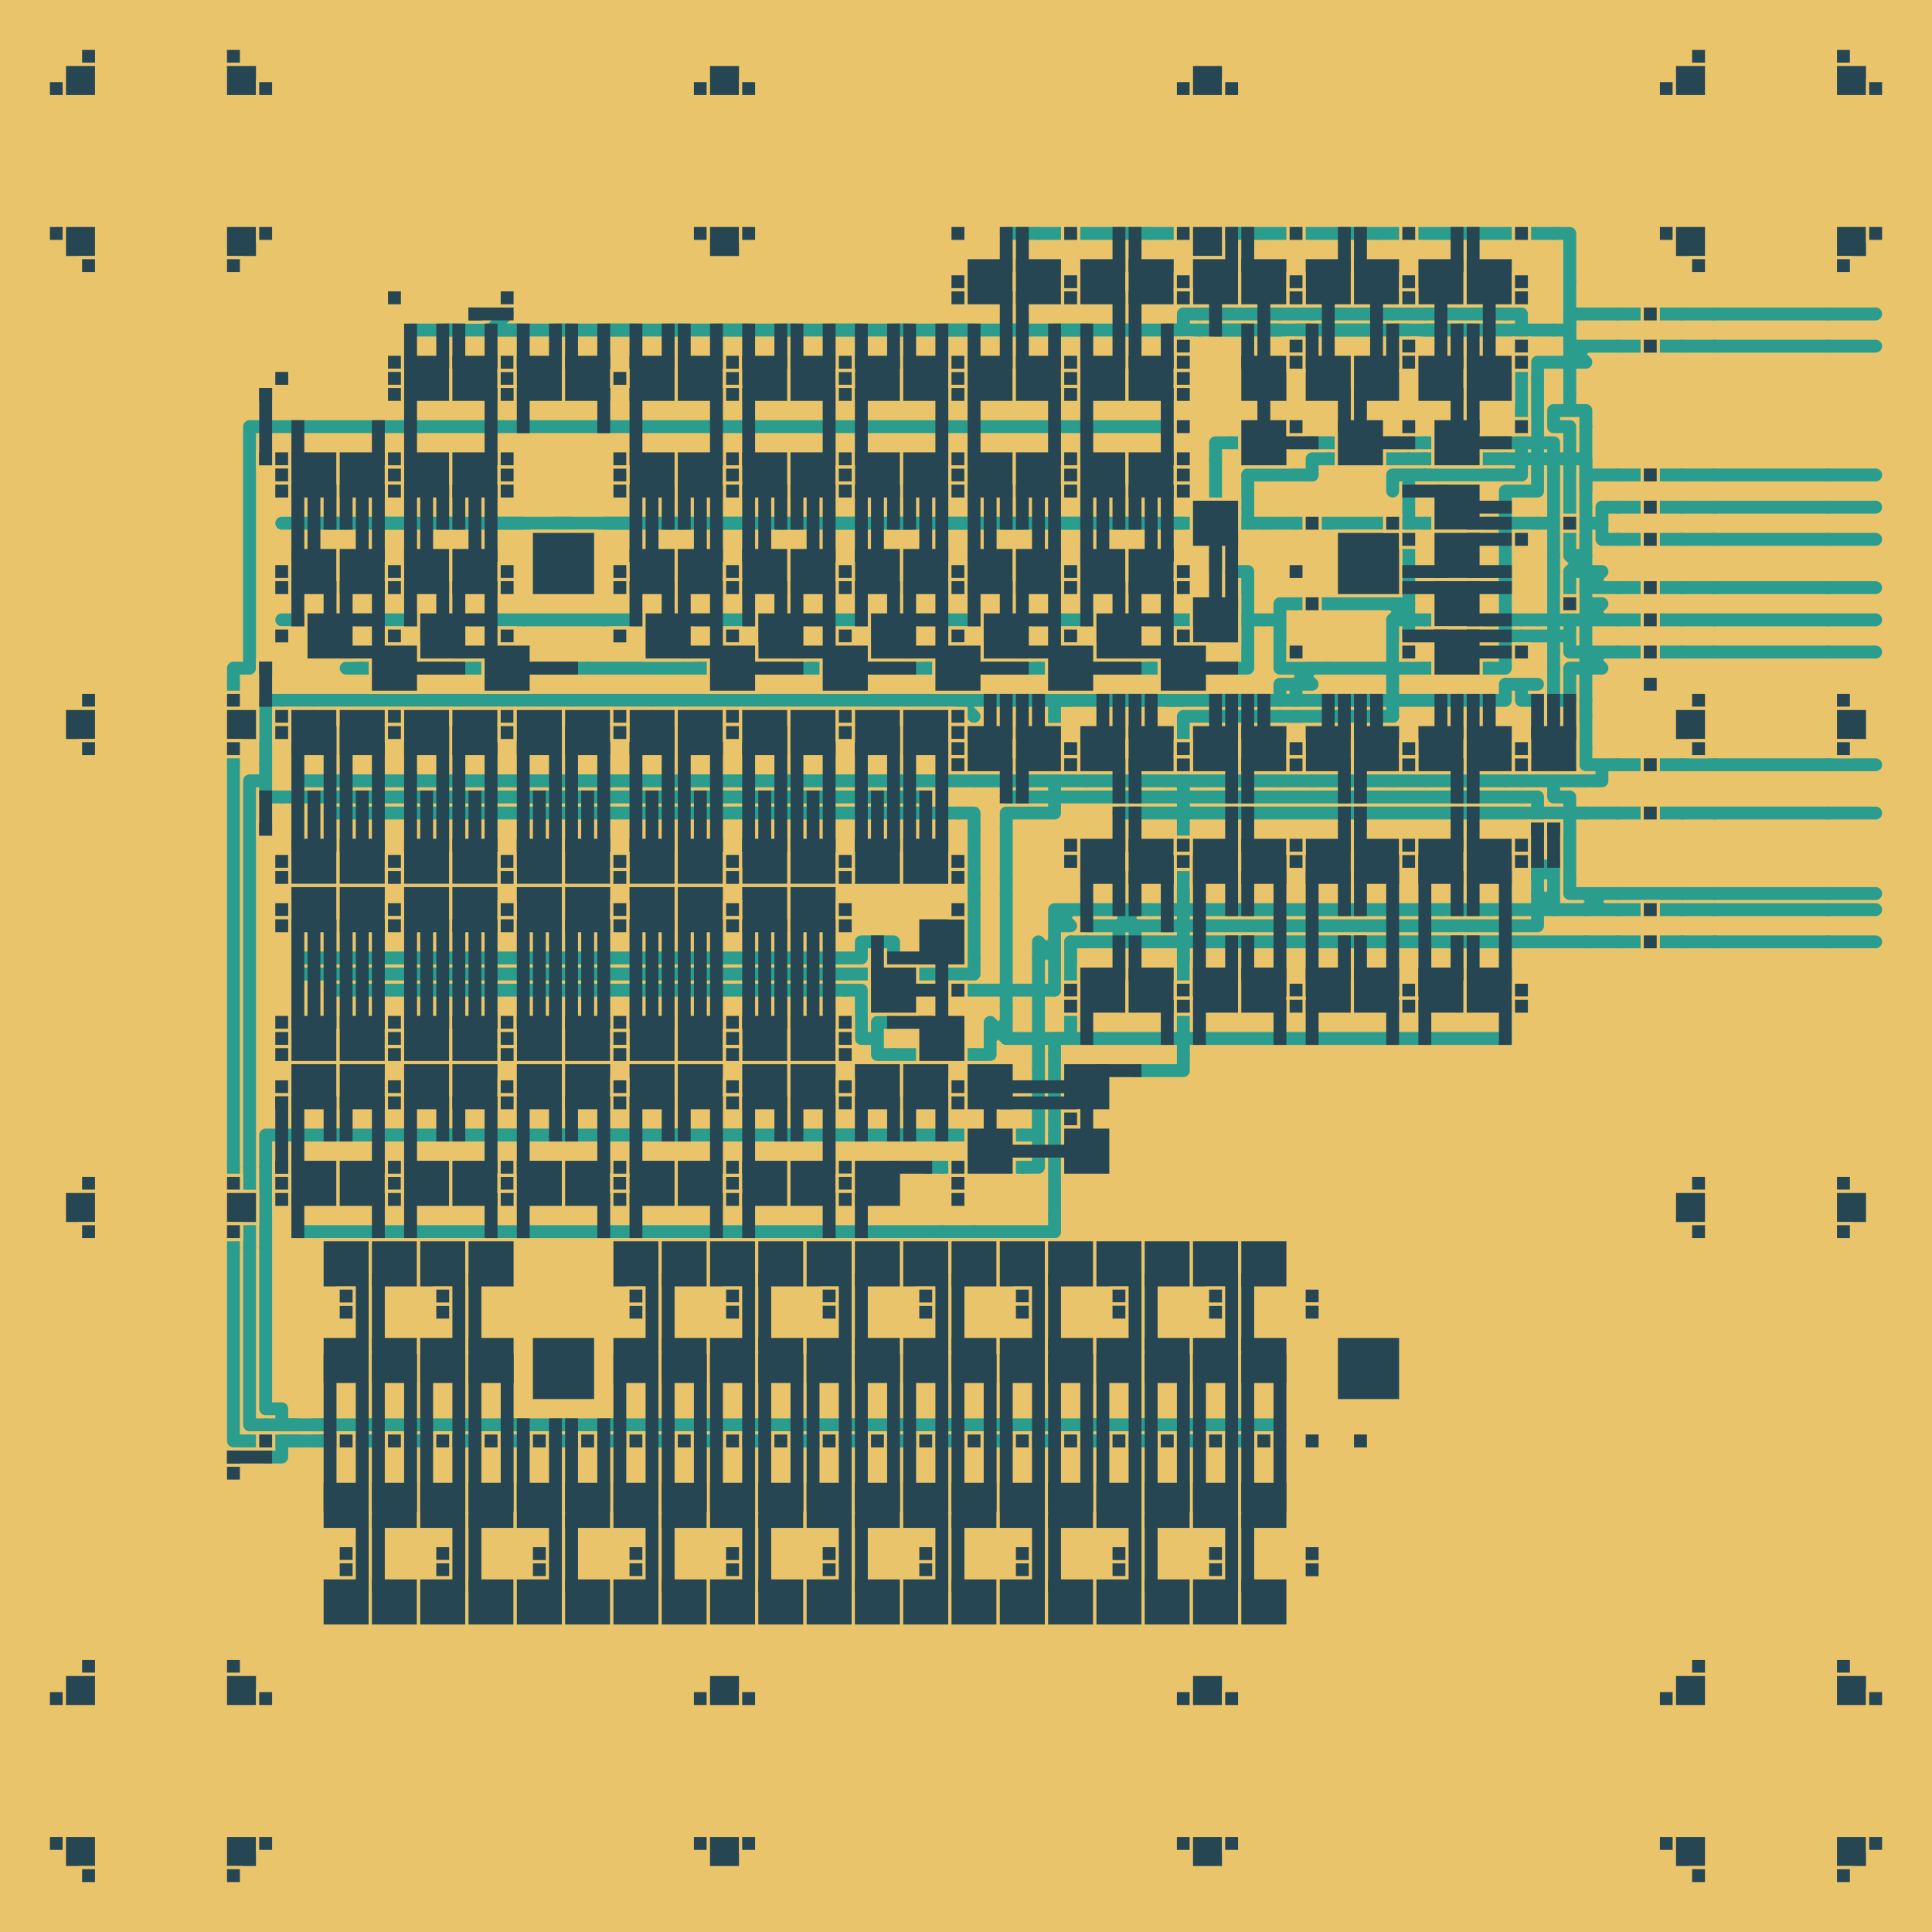 <svg baseProfile="tiny" height="300mm" version="1.2" viewBox="0,0,120.0,120.0" width="300.0mm" xmlns="http://www.w3.org/2000/svg" xmlns:ev="http://www.w3.org/2001/xml-events" xmlns:xlink="http://www.w3.org/1999/xlink"><rect fill="#e9c46a" height="10000" width="10000" x="-100" y="-100" /><g stroke="#2a9d8f" stroke-width="0.8" stroke-linecap="round"><path d="M69.5 14.5 64.5 14.5M76.5 14.5 71.5 14.5M83.5 14.5 78.5 14.5M90.5 14.5 85.5 14.5M96.5 14.5 91.5 14.5M79.5 19.5 74.5 19.5M86.5 19.5 81.5 19.5M93.5 19.5 88.5 19.5M104.5 19.5 100.5 19.5M30.5 20.5 25.5 20.5M37.5 20.5 32.5 20.5M44.5 20.5 39.5 20.5M51.5 20.5 46.5 20.5M58.5 20.5 53.5 20.5M65.5 20.5 60.5 20.5M72.5 20.5 67.5 20.5M80.5 20.5 77.5 20.5M86.5 20.5 81.5 20.5M90.5 20.5 87.5 20.5M96.5 20.5 91.5 20.5M94.5 23.5 94.5 20.5M23.5 26.5 18.5 26.5M30.5 26.5 25.5 26.5M37.5 26.5 32.5 26.5M44.5 26.5 39.5 26.5M51.5 26.5 46.5 26.5M58.5 26.5 53.5 26.5M65.5 26.5 60.5 26.5M72.5 26.5 67.5 26.5M81.5 27.5 76.5 27.5M87.5 27.5 82.5 27.5M93.5 27.5 88.5 27.5M77.5 29.5 77.5 31.5M81.5 29.5 78.5 29.5M87.5 28.5 82.5 28.5M88.5 29.5 93.5 29.5M93.5 28.5 88.5 28.5M94.5 29.5 94.5 24.5M98.5 28.5 94.5 28.5M104.5 29.5 100.5 29.5M98.5 31.5 98.5 26.5M104.5 31.5 100.5 31.5M23.5 32.5 18.5 32.5M30.5 32.5 25.5 32.5M37.5 32.5 32.5 32.5M44.5 32.5 39.5 32.5M51.5 32.5 46.5 32.5M58.5 32.5 53.5 32.5M65.5 32.5 60.5 32.5M72.5 32.5 67.5 32.5M78.5 32.5 73.5 32.5M99.5 32.5 96.5 32.5M104.5 33.5 100.5 33.5M87.5 35.5 87.5 30.5M96.5 34.5 96.5 29.5M97.5 35.5 97.5 38.5M98.5 37.5 98.5 32.5M104.5 36.5 100.5 36.5M86.5 38.5 86.5 43.5M87.5 39.5 87.5 36.5M93.5 38.5 93.5 33.5M96.5 39.5 94.5 39.5M98.5 38.5 95.5 38.5M104.5 38.5 100.5 38.5M86.5 41.5 82.5 41.5M92.5 41.5 87.5 41.5M96.5 40.5 96.5 35.5M104.5 40.5 100.5 40.5M14.5 42.5 14.5 47.5M19.5 43.5 17.5 43.5M26.5 43.5 21.5 43.5M33.5 43.5 28.5 43.5M40.5 43.5 35.5 43.5M47.5 43.5 42.5 43.5M54.5 43.5 49.5 43.5M59.5 43.5 56.5 43.5M68.5 43.5 64.5 43.5M75.5 43.5 71.5 43.5M82.5 43.5 78.5 43.5M89.5 43.5 85.5 43.5M16.5 44.5 16.5 47.5M65.5 44.5 65.5 49.5M73.5 45.5 73.5 49.5M79.5 44.5 74.5 44.5M86.5 44.5 81.5 44.5M98.5 44.5 98.5 46.5M104.5 47.5 100.5 47.5M19.5 49.5 17.5 49.5M26.5 49.5 22.5 49.5M33.5 49.5 29.5 49.5M40.5 49.5 36.5 49.5M47.5 49.5 43.5 49.5M54.5 49.5 50.5 49.5M65.5 48.5 60.5 48.5M72.5 48.5 67.5 48.5M79.5 48.5 74.5 48.5M86.5 48.5 81.5 48.5M93.5 48.5 88.5 48.5M98.5 48.5 94.5 48.5M62.5 51.5 62.5 54.5M73.5 50.5 73.5 54.5M104.5 50.5 100.5 50.5M60.5 54.5 60.5 51.5M73.5 55.5 73.5 59.5M95.5 55.5 95.5 50.5M97.5 54.5 97.5 50.5M104.5 55.5 100.5 55.5M67.5 57.5 72.5 57.5M74.5 57.5 79.5 57.5M81.5 57.5 86.5 57.5M88.5 57.5 93.5 57.5M23.5 59.5 18.5 59.5M30.5 59.5 25.5 59.5M37.5 59.5 32.5 59.5M44.5 59.5 39.5 59.5M51.5 59.5 46.5 59.5M60.5 59.5 60.5 55.5M66.5 58.5 66.5 63.5M104.5 58.5 100.5 58.5M19.5 60.5 22.5 60.5M26.5 60.5 29.5 60.5M33.5 60.5 36.5 60.5M40.5 60.5 43.5 60.5M47.5 60.5 50.5 60.5M73.5 60.5 73.5 65.5M60.5 65.5 55.5 65.5M62.5 64.5 67.5 64.5M65.5 65.5 65.5 69.5M68.5 64.5 72.5 64.5M74.5 64.5 79.5 64.5M81.5 64.5 86.5 64.5M88.5 64.5 93.5 64.5M64.5 67.5 64.5 71.5M23.5 70.5 18.5 70.5M30.5 70.5 25.5 70.5M37.5 70.5 32.5 70.5M44.5 70.5 39.5 70.5M51.5 70.5 46.5 70.5M58.5 70.5 53.5 70.5M65.5 70.5 65.5 75.5M15.5 72.5 15.5 77.5M14.5 72.5 14.5 77.5M16.5 72.5 16.5 77.5M63.5 72.5 58.5 72.5M23.5 76.5 18.5 76.5M30.5 76.5 25.5 76.5M37.5 76.5 32.5 76.5M44.5 76.5 39.5 76.5M51.5 76.5 46.5 76.5M58.5 76.5 53.5 76.5M65.5 76.5 60.5 76.5M15.5 89.5 19.5 89.5M16.5 88.5 19.5 88.5M20.5 89.5 25.5 89.5M20.5 88.5 25.5 88.5M26.5 88.5 31.5 88.5M26.5 89.5 31.5 89.5M32.5 89.5 37.5 89.5M32.5 88.5 37.5 88.5M38.5 89.5 43.5 89.5M38.5 88.5 43.5 88.5M44.5 88.5 49.5 88.5M44.5 89.5 49.5 89.5M50.5 89.5 55.5 89.5M50.5 88.5 55.5 88.5M56.5 89.5 61.5 89.5M56.5 88.5 61.5 88.5M62.5 88.5 67.5 88.5M62.5 89.5 67.5 89.5M68.5 88.5 73.5 88.5M68.5 89.5 73.5 89.5M74.5 89.5 79.5 89.5M74.5 88.5 79.5 88.5M113.5 19.5 106.5 19.5M34.5 20.5 28.5 20.5M41.5 20.5 35.5 20.5M48.5 20.5 42.5 20.5M55.5 20.5 49.5 20.5M62.5 20.5 56.5 20.5M69.5 20.5 63.5 20.5M74.5 20.5 70.5 20.5M78.5 20.5 75.5 20.5M82.5 20.5 79.5 20.5M88.5 20.5 85.5 20.5M92.5 20.5 89.5 20.5M104.5 21.5 100.5 21.5M113.5 21.5 106.5 21.5M95.5 23.5 95.5 29.5M97.5 24.5 97.5 17.5M75.5 28.5 75.5 35.5M113.5 29.5 106.5 29.5M93.5 31.5 93.5 35.5M113.5 31.5 106.5 31.5M27.5 32.5 21.5 32.5M34.5 32.5 28.5 32.5M41.5 32.5 35.5 32.5M48.5 32.5 42.5 32.5M55.5 32.5 49.5 32.5M62.5 32.5 56.5 32.5M69.5 32.5 63.5 32.5M77.5 32.5 70.5 32.5M87.5 32.5 80.5 32.5M95.5 32.5 88.5 32.5M113.5 33.5 106.5 33.5M97.5 34.5 97.5 27.5M86.5 37.5 80.5 37.5M93.5 36.5 93.5 40.5M98.5 36.5 98.5 43.5M113.5 36.5 106.5 36.5M23.5 38.5 18.5 38.5M30.5 38.5 25.5 38.5M37.5 38.5 32.5 38.5M44.5 38.5 39.5 38.5M51.5 38.5 46.5 38.5M58.5 38.5 53.5 38.5M65.5 38.5 60.5 38.5M72.5 38.5 67.5 38.5M78.5 38.5 73.5 38.5M94.5 38.5 88.5 38.5M113.5 38.5 106.5 38.5M28.5 41.5 22.5 41.5M35.5 41.5 29.5 41.5M42.5 41.5 36.5 41.5M49.5 41.5 43.5 41.5M56.5 41.5 50.5 41.5M63.5 41.5 57.5 41.5M70.5 41.5 64.5 41.5M76.5 41.5 71.5 41.5M113.5 40.5 106.5 40.5M72.5 43.5 66.5 43.5M80.5 43.5 73.5 43.5M113.5 47.5 106.5 47.5M23.5 48.5 18.5 48.5M30.5 48.5 25.5 48.5M37.5 48.5 32.5 48.5M44.5 48.5 39.5 48.5M51.5 48.5 46.5 48.5M58.5 48.5 53.5 48.5M69.5 49.5 63.5 49.5M76.5 49.5 70.5 49.5M83.5 49.5 77.5 49.5M90.5 49.5 84.5 49.5M94.5 49.5 91.5 49.5M96.5 48.5 96.5 41.5M27.5 50.5 21.5 50.5M34.5 50.5 28.5 50.5M41.5 50.5 35.5 50.5M48.5 50.5 42.5 50.5M55.5 50.5 49.5 50.5M59.5 50.5 56.5 50.5M76.5 50.5 70.5 50.5M83.5 50.5 77.5 50.5M90.5 50.5 84.5 50.5M98.5 50.5 91.5 50.5M113.5 50.5 106.5 50.5M62.5 55.5 62.5 62.5M113.5 55.5 106.5 55.5M76.5 56.5 71.5 56.5M83.5 56.5 77.5 56.5M89.5 56.5 84.5 56.5M98.5 56.5 92.5 56.5M104.5 56.5 100.5 56.5M113.5 56.5 106.5 56.5M64.5 59.5 64.5 66.5M74.5 58.5 67.5 58.5M83.5 58.5 77.5 58.5M90.5 58.5 84.5 58.5M98.5 58.5 91.5 58.5M113.5 58.5 106.5 58.5M27.5 61.5 21.5 61.5M34.5 61.5 28.5 61.5M41.5 61.5 35.5 61.5M48.5 61.5 42.5 61.5M52.5 60.5 59.5 60.5M52.5 61.5 49.5 61.5M65.5 61.5 58.5 61.5M27.5 70.5 21.5 70.5M34.5 70.5 28.5 70.5M41.5 70.5 35.5 70.5M48.5 70.5 42.5 70.5M55.5 70.5 49.5 70.5M63.5 70.5 56.5 70.5M18.5 88.5 22.5 88.5M18.5 89.5 22.5 89.5M23.5 89.5 28.5 89.5M23.5 88.5 28.5 88.5M29.5 89.5 34.5 89.5M29.5 88.5 34.5 88.5M35.5 88.5 40.5 88.5M35.5 89.5 40.5 89.5M41.5 88.5 46.5 88.5M41.5 89.5 46.5 89.5M47.5 88.5 52.5 88.5M47.5 89.5 52.5 89.5M53.5 88.5 58.5 88.5M53.5 89.5 58.5 89.5M59.5 88.5 64.5 88.5M59.5 89.5 64.5 89.5M65.5 89.5 70.5 89.5M65.5 88.5 70.5 88.5M71.5 89.5 76.5 89.5M71.5 88.5 76.5 88.5"/><path d="M63.5 14.5 62.5 14.5M64.5 14.5 63.5 14.5M71.5 14.5 70.5 14.5M70.5 14.5 69.5 14.5M77.5 14.5 76.5 14.5M78.5 14.5 77.5 14.5M85.5 14.5 84.5 14.5M84.5 14.5 83.5 14.5M91.5 14.5 90.5 14.5M97.5 14.5 96.5 14.5M97.5 15.5 97.5 14.5M97.5 16.5 97.5 15.5M97.5 17.5 97.5 16.5M31.5 20.5 30.5 20.5M31.5 19.5 30.5 20.5M73.5 19.5 73.5 20.5M74.5 19.5 73.5 19.5M81.5 19.5 80.5 19.5M80.5 19.5 79.5 19.5M87.5 19.5 86.5 19.5M88.5 19.5 87.5 19.5M94.5 19.5 93.5 19.5M97.5 19.5 97.5 20.5M99.5 19.5 98.5 19.5M98.5 19.5 97.5 19.5M100.5 19.5 99.5 19.5M105.5 19.5 104.5 19.5M106.5 19.5 105.5 19.5M114.5 19.5 113.5 19.5M115.5 19.5 114.5 19.5M116.5 19.5 115.5 19.5M28.5 20.5 27.5 20.5M32.5 20.5 31.5 20.5M35.5 20.5 34.5 20.5M39.5 20.5 38.5 20.5M38.5 20.5 37.5 20.5M42.5 20.5 41.5 20.5M45.5 20.5 44.5 20.5M46.5 20.5 45.5 20.5M49.5 20.5 48.5 20.5M53.5 20.5 52.5 20.5M52.5 20.5 51.5 20.5M56.5 20.5 55.5 20.5M59.5 20.5 58.5 20.5M60.5 20.5 59.5 20.5M63.5 20.5 62.5 20.5M67.5 20.5 66.5 20.5M66.5 20.5 65.5 20.5M70.5 20.5 69.5 20.5M73.5 20.5 72.5 20.5M75.5 20.5 74.5 20.5M77.5 20.5 76.5 20.5M76.5 20.5 75.5 20.5M79.5 20.5 78.5 20.5M81.5 20.5 80.5 20.5M83.5 20.5 82.5 20.5M85.5 20.5 84.5 20.5M84.5 20.5 83.5 20.5M87.5 20.5 86.5 20.5M89.5 20.5 88.5 20.5M91.5 20.5 90.5 20.5M94.5 20.5 94.5 19.5M97.5 21.5 97.5 20.5M97.5 20.5 96.5 20.5M98.5 22.5 97.5 22.5M98.5 22.5 97.5 21.5M98.5 21.5 97.5 22.5M98.5 21.5 97.5 21.5M99.5 21.5 98.5 21.5M100.5 21.5 99.5 21.5M105.5 21.5 104.5 21.5M106.5 21.5 105.5 21.5M114.5 21.5 113.5 21.5M115.5 21.5 114.5 21.5M116.5 21.5 115.5 21.5M95.5 22.5 95.5 23.5M97.5 22.5 96.5 22.5M96.5 22.5 95.5 22.5M94.5 24.5 94.5 23.5M97.5 25.5 97.5 24.5M96.5 25.5 97.5 25.5M98.5 25.5 97.5 25.5M15.5 27.5 15.5 28.5M15.5 26.5 15.5 27.5M16.5 26.5 15.5 26.5M17.5 26.5 16.5 26.5M18.5 26.5 17.5 26.5M25.5 26.5 24.5 26.5M24.5 26.5 23.5 26.5M31.5 26.5 30.5 26.5M32.5 26.5 31.5 26.5M39.5 26.5 38.5 26.5M38.5 26.5 37.5 26.5M45.5 26.5 44.5 26.5M46.5 26.5 45.5 26.5M53.5 26.5 52.5 26.5M52.5 26.5 51.5 26.5M59.5 26.5 58.5 26.5M60.5 26.5 59.5 26.5M67.5 26.5 66.5 26.5M66.5 26.5 65.5 26.5M75.5 27.5 75.5 28.5M76.5 27.5 75.5 27.5M82.5 27.5 81.5 27.5M88.5 27.5 87.5 27.5M95.5 27.5 94.5 27.5M94.5 27.5 93.5 27.5M96.5 27.5 95.5 27.5M96.5 26.5 96.5 25.5M97.5 26.5 96.5 26.5M97.5 27.5 97.5 26.5M98.5 26.5 98.5 25.5M15.5 29.5 15.5 30.5M15.5 28.5 15.5 29.5M78.5 29.5 77.5 29.5M81.5 28.5 81.5 29.5M82.5 28.5 81.5 28.5M87.5 29.5 88.5 29.5M86.5 29.5 87.5 29.5M88.5 28.5 87.5 28.5M93.5 29.5 94.5 29.5M95.5 29.5 95.5 30.5M94.5 28.5 93.5 28.5M96.5 28.5 96.5 27.5M96.5 29.5 96.5 28.5M98.5 29.5 98.5 28.5M99.5 29.5 98.5 29.5M100.5 29.5 99.5 29.5M105.5 29.5 104.5 29.5M106.5 29.5 105.5 29.5M114.5 29.5 113.5 29.5M115.5 29.5 114.5 29.5M116.5 29.5 115.5 29.5M15.5 31.5 15.5 32.5M15.5 30.5 15.5 31.5M77.5 31.5 77.5 32.5M86.5 30.5 86.5 29.5M87.5 30.5 87.5 29.5M93.5 30.5 93.5 31.5M95.5 30.5 94.5 30.5M94.5 30.5 93.5 30.5M99.5 31.5 99.5 32.5M98.5 30.5 98.5 29.5M100.5 31.5 99.5 31.5M105.5 31.5 104.5 31.5M106.5 31.5 105.5 31.5M115.5 31.5 114.5 31.5M114.5 31.5 113.5 31.5M116.5 31.5 115.5 31.5M15.5 33.5 15.5 34.5M15.5 32.5 15.5 33.5M18.5 32.5 17.5 32.5M21.5 32.5 20.5 32.5M25.5 32.5 24.5 32.5M24.5 32.5 23.5 32.5M28.5 32.5 27.5 32.5M31.5 32.5 30.5 32.5M32.5 32.5 31.5 32.5M35.5 32.5 34.5 32.5M39.5 32.5 38.5 32.5M38.5 32.5 37.5 32.5M42.5 32.5 41.5 32.5M45.5 32.5 44.5 32.5M46.5 32.5 45.5 32.5M49.5 32.5 48.5 32.5M53.5 32.5 52.5 32.5M52.5 32.5 51.5 32.5M56.5 32.5 55.5 32.5M59.5 32.5 58.5 32.5M60.5 32.5 59.5 32.5M63.5 32.5 62.5 32.5M67.5 32.5 66.5 32.5M66.5 32.5 65.5 32.5M70.5 32.5 69.5 32.5M73.5 32.5 72.5 32.5M79.5 32.5 78.5 32.5M80.5 32.5 79.5 32.5M88.5 32.5 87.5 32.5M93.5 33.5 93.5 32.5M96.5 32.5 95.5 32.5M98.5 32.5 98.5 31.5M99.5 33.5 99.5 32.5M100.5 33.5 99.5 33.5M105.5 33.5 104.5 33.5M106.5 33.5 105.5 33.5M115.5 33.5 114.5 33.5M114.5 33.5 113.5 33.5M116.5 33.5 115.5 33.5M15.5 35.5 15.5 36.5M15.5 34.5 15.5 35.5M77.5 35.5 77.5 36.5M76.5 35.5 77.5 35.5M93.5 35.5 93.5 36.5M96.5 35.5 96.5 34.5M98.5 35.5 97.5 35.5M98.5 35.5 97.5 34.5M98.5 34.5 97.5 35.5M98.5 34.5 97.5 34.5M99.5 36.5 98.5 36.5M99.5 36.5 98.5 35.5M99.5 35.5 98.5 36.5M99.5 35.5 98.5 35.5M15.5 37.5 15.5 38.5M15.5 36.5 15.5 37.5M77.5 37.5 77.5 38.5M77.5 36.5 77.5 37.5M79.5 37.5 79.5 38.5M80.5 37.5 79.5 37.5M87.5 38.5 86.5 38.5M87.5 38.5 86.5 37.5M87.5 37.5 86.5 38.5M87.5 37.5 86.5 37.5M87.5 36.5 87.5 35.5M99.5 38.5 98.5 38.5M99.5 38.5 98.5 37.5M99.5 37.5 98.5 38.5M99.5 37.5 98.5 37.5M100.5 36.5 99.5 36.5M105.5 36.5 104.5 36.5M106.5 36.5 105.5 36.5M114.5 36.5 113.5 36.5M115.5 36.5 114.5 36.5M116.5 36.5 115.5 36.5M15.5 39.5 15.5 40.5M15.5 38.5 15.5 39.5M18.5 38.5 17.5 38.5M24.5 38.5 23.5 38.5M25.5 38.5 24.5 38.5M31.5 38.5 30.5 38.5M32.5 38.5 31.5 38.5M39.5 38.5 38.5 38.5M38.5 38.5 37.5 38.5M45.5 38.5 44.5 38.5M46.5 38.5 45.5 38.5M53.5 38.5 52.5 38.5M52.5 38.5 51.5 38.5M59.5 38.5 58.5 38.5M60.5 38.5 59.5 38.5M67.5 38.5 66.5 38.5M66.5 38.5 65.5 38.5M73.5 38.5 72.5 38.5M77.5 38.5 77.5 39.5M77.5 39.5 77.5 40.5M79.5 38.5 78.5 38.5M79.5 39.5 79.5 38.5M88.5 38.5 87.5 38.5M93.5 39.5 93.5 38.5M94.5 39.5 93.5 39.5M95.5 38.5 94.5 38.5M97.5 38.5 97.5 39.5M97.5 39.5 96.5 39.5M100.5 38.5 99.5 38.5M105.5 38.5 104.5 38.5M106.5 38.5 105.5 38.5M114.5 38.5 113.5 38.5M115.5 38.5 114.5 38.5M116.5 38.5 115.5 38.5M14.5 41.5 14.5 42.5M15.5 41.5 14.5 41.5M15.5 40.5 15.5 41.5M22.5 41.5 21.5 41.5M29.5 41.5 28.5 41.5M36.5 41.5 35.5 41.5M43.5 41.5 42.5 41.5M50.5 41.5 49.5 41.5M57.5 41.5 56.5 41.5M64.5 41.5 63.5 41.5M71.5 41.5 70.5 41.5M77.5 41.5 76.5 41.5M77.5 40.5 77.5 41.5M79.5 40.5 79.5 39.5M79.5 41.5 79.5 40.5M80.5 41.5 79.5 41.5M81.5 42.5 80.5 42.5M81.5 42.5 80.5 41.5M81.5 41.5 80.5 42.5M81.5 41.5 80.5 41.5M82.5 41.5 81.5 41.5M87.5 41.5 86.5 41.5M93.5 41.5 92.5 41.5M93.5 40.5 93.5 41.5M96.5 41.5 96.5 40.5M97.5 41.5 97.5 42.5M97.5 40.5 97.5 39.5M98.5 41.5 97.5 41.5M98.5 40.5 97.5 40.5M99.5 41.5 98.5 41.5M99.5 41.5 98.5 40.5M99.5 40.5 98.5 41.5M99.5 40.5 98.5 40.5M100.5 40.5 99.5 40.5M105.5 40.5 104.5 40.5M106.5 40.5 105.5 40.5M115.5 40.5 114.5 40.5M114.5 40.5 113.5 40.5M116.5 40.5 115.5 40.5M17.5 43.5 16.5 43.5M16.5 43.5 16.5 44.5M20.5 43.5 19.5 43.5M21.5 43.5 20.5 43.5M27.5 43.5 26.5 43.5M28.5 43.5 27.5 43.5M35.5 43.5 34.5 43.5M34.5 43.5 33.5 43.5M41.5 43.5 40.5 43.5M42.5 43.5 41.5 43.5M49.5 43.5 48.5 43.5M48.5 43.5 47.5 43.5M55.5 43.5 54.5 43.5M56.5 43.5 55.5 43.5M61.5 43.5 60.5 43.5M60.5 44.5 59.5 43.5M60.5 43.5 59.5 43.5M63.5 43.5 62.5 43.5M62.5 43.5 61.5 43.5M65.5 43.5 65.5 44.5M64.5 43.5 63.5 43.5M66.5 43.5 65.5 43.5M69.5 43.5 68.5 43.5M71.5 43.5 70.5 43.5M70.5 43.5 69.5 43.5M73.5 43.5 72.5 43.5M77.5 43.5 76.5 43.5M76.5 43.5 75.5 43.5M79.5 43.5 79.5 42.5M79.5 42.5 80.5 42.5M78.5 43.5 77.5 43.5M80.5 42.5 80.5 43.5M83.5 43.5 82.5 43.5M85.5 43.5 84.5 43.5M84.5 43.5 83.5 43.5M86.5 43.5 86.5 44.5M91.5 43.5 90.5 43.5M90.5 43.5 89.5 43.5M93.5 42.5 93.5 43.5M93.5 43.5 92.5 43.5M92.5 43.5 91.5 43.5M95.5 42.5 94.5 42.5M95.5 43.5 94.5 43.5M94.5 43.5 94.5 42.5M94.5 42.5 93.5 42.5M97.5 42.5 97.5 43.5M97.5 43.5 96.5 43.5M98.5 43.5 98.5 44.5M73.5 44.5 73.5 45.5M74.5 44.5 73.5 44.5M80.5 44.5 79.5 44.5M81.5 44.5 80.5 44.5M14.5 47.5 14.5 48.5M16.5 47.5 16.5 48.5M98.5 46.5 98.5 47.5M98.5 47.5 99.5 47.5M99.5 47.5 99.5 48.5M100.5 47.5 99.5 47.5M105.5 47.5 104.5 47.5M106.5 47.5 105.5 47.5M114.5 47.5 113.5 47.5M115.5 47.5 114.5 47.5M116.5 47.5 115.5 47.5M14.5 49.5 14.5 50.5M14.5 48.5 14.5 49.5M15.5 49.5 15.5 50.5M15.5 48.5 15.5 49.5M16.5 48.5 15.5 48.5M16.5 49.5 16.5 48.5M17.5 49.5 16.5 49.5M21.5 49.5 20.5 49.5M20.5 49.5 19.5 49.5M22.5 49.5 21.5 49.5M25.5 48.5 24.5 48.5M24.5 48.5 23.5 48.5M27.5 49.5 26.5 49.5M29.5 49.5 28.5 49.5M28.5 49.5 27.5 49.5M31.5 48.5 30.5 48.5M32.5 48.5 31.5 48.5M35.5 49.5 34.5 49.5M34.5 49.5 33.5 49.5M36.5 49.5 35.5 49.5M39.5 48.5 38.5 48.5M38.5 48.5 37.5 48.5M41.5 49.5 40.5 49.5M43.5 49.5 42.5 49.5M42.5 49.5 41.5 49.5M45.5 48.5 44.5 48.5M46.5 48.5 45.5 48.5M49.5 49.5 48.5 49.5M48.5 49.5 47.5 49.5M50.5 49.5 49.5 49.5M53.5 48.5 52.5 48.5M52.5 48.5 51.5 48.5M55.5 49.5 54.5 49.5M57.5 49.5 56.5 49.5M56.5 49.5 55.5 49.5M59.5 48.5 58.5 48.5M60.5 48.5 59.5 48.5M63.5 49.5 62.5 49.5M65.5 49.5 65.5 50.5M67.5 48.5 66.5 48.5M66.5 48.5 65.5 48.5M70.5 49.5 69.5 49.5M73.5 49.5 73.5 50.5M73.5 48.5 72.5 48.5M74.5 48.5 73.5 48.5M77.5 49.5 76.5 49.5M81.5 48.5 80.5 48.5M80.5 48.5 79.5 48.5M84.5 49.5 83.5 49.5M87.5 48.5 86.5 48.5M88.5 48.5 87.5 48.5M91.5 49.5 90.5 49.5M95.5 49.5 94.5 49.5M94.5 48.5 93.5 48.5M96.5 49.5 96.5 48.5M97.5 49.5 96.5 49.5M99.5 48.5 98.5 48.5M15.5 51.5 15.5 52.5M14.5 51.5 14.5 52.5M14.5 50.5 14.5 51.5M15.5 50.5 15.5 51.5M21.5 50.5 20.5 50.5M28.5 50.5 27.5 50.5M35.5 50.5 34.5 50.5M42.5 50.5 41.5 50.5M49.5 50.5 48.5 50.5M56.5 50.5 55.5 50.5M60.5 50.5 59.5 50.5M60.5 51.5 60.5 50.5M62.5 50.5 62.5 51.5M63.5 50.5 62.5 50.5M65.5 50.5 64.5 50.5M64.5 50.5 63.5 50.5M70.5 50.5 69.5 50.5M77.5 50.5 76.5 50.5M84.5 50.5 83.5 50.5M91.5 50.5 90.5 50.5M95.5 50.5 95.5 49.5M97.5 50.5 97.5 49.5M99.5 50.5 98.5 50.5M100.5 50.5 99.5 50.5M105.5 50.5 104.5 50.5M106.5 50.5 105.5 50.5M114.5 50.5 113.5 50.5M115.5 50.5 114.5 50.5M116.5 50.5 115.5 50.5M14.5 53.5 14.5 54.5M15.5 53.5 15.5 54.5M15.5 52.5 15.5 53.5M14.5 52.5 14.5 53.5M15.5 55.5 15.5 56.5M14.5 55.5 14.5 56.5M14.5 54.5 14.5 55.5M15.5 54.5 15.5 55.5M60.5 55.5 60.5 54.5M62.5 54.5 62.5 55.5M73.5 54.5 73.5 55.5M95.5 54.5 95.5 53.5M95.5 54.5 96.5 53.5M96.5 54.5 95.5 53.5M96.5 54.5 96.5 53.5M97.5 55.5 97.5 54.5M96.5 55.5 96.5 54.5M98.5 55.5 97.5 55.5M99.5 56.5 98.5 56.5M99.5 56.5 98.5 55.5M99.5 55.5 98.5 56.5M99.5 55.5 98.5 55.5M100.5 55.5 99.5 55.5M105.5 55.5 104.5 55.5M106.5 55.5 105.5 55.5M114.5 55.5 113.5 55.5M115.5 55.5 114.5 55.5M116.5 55.5 115.5 55.5M14.5 57.5 14.5 58.5M14.5 56.5 14.5 57.5M15.5 57.5 15.5 58.5M15.5 56.5 15.5 57.5M65.5 56.5 65.5 57.5M65.5 57.5 65.5 58.5M67.5 56.5 66.5 56.5M66.5 57.5 65.5 57.5M66.5 57.5 65.5 56.5M66.5 56.5 65.5 57.5M66.5 56.5 65.5 56.5M69.5 57.5 69.5 58.5M69.5 56.5 68.5 56.5M68.5 56.5 67.5 56.5M70.5 57.5 69.5 57.5M70.5 57.5 69.5 56.5M70.5 56.5 69.5 57.5M70.5 56.5 69.5 56.5M71.5 56.5 70.5 56.5M73.5 57.5 74.5 57.5M72.5 57.5 73.5 57.5M77.5 56.5 76.5 56.5M79.5 57.5 80.5 57.5M80.5 57.5 81.5 57.5M84.5 56.5 83.5 56.5M87.5 57.5 88.5 57.5M86.5 57.5 87.5 57.5M91.5 56.5 90.5 56.5M90.5 56.5 89.5 56.5M93.5 57.5 94.5 57.5M92.5 56.5 91.5 56.5M95.5 57.5 95.5 56.5M95.5 56.5 95.5 55.5M95.5 56.5 96.5 55.5M96.5 56.5 95.5 55.5M96.5 56.5 96.5 55.5M94.5 57.5 95.5 57.5M100.5 56.5 99.5 56.5M105.5 56.5 104.5 56.5M106.5 56.5 105.5 56.5M114.5 56.5 113.5 56.5M115.5 56.5 114.5 56.5M116.5 56.5 115.5 56.5M14.5 59.5 14.5 60.5M14.5 58.5 14.5 59.5M15.5 59.5 15.5 60.5M15.5 58.5 15.5 59.5M25.5 59.5 24.5 59.5M24.5 59.5 23.5 59.5M31.5 59.5 30.5 59.5M32.5 59.5 31.5 59.5M39.5 59.5 38.5 59.5M38.5 59.5 37.5 59.5M45.5 59.5 44.5 59.5M46.5 59.5 45.5 59.5M53.5 58.5 53.5 59.5M53.5 59.5 52.5 59.5M52.5 59.5 51.5 59.5M55.5 58.5 54.5 58.5M55.5 59.5 55.5 58.5M54.5 58.5 53.5 58.5M65.5 59.5 65.5 60.5M65.5 58.5 65.5 59.5M65.5 58.5 64.5 59.5M64.5 58.5 65.5 59.5M64.5 58.5 64.5 59.5M67.5 58.5 66.5 58.5M69.5 58.5 70.5 58.5M70.5 58.5 70.5 57.5M73.5 59.5 73.5 60.5M75.5 58.5 74.5 58.5M76.5 58.5 75.5 58.5M77.5 58.5 76.5 58.5M84.5 58.5 83.5 58.5M91.5 58.5 90.5 58.5M99.5 58.5 98.5 58.5M100.5 58.5 99.5 58.5M105.5 58.5 104.5 58.5M106.5 58.5 105.5 58.5M114.5 58.5 113.5 58.5M115.5 58.5 114.5 58.5M116.5 58.5 115.5 58.5M14.5 61.5 14.5 62.5M14.5 60.5 14.5 61.5M15.5 61.5 15.5 62.5M15.5 60.5 15.5 61.5M18.5 60.5 19.5 60.5M21.5 61.5 20.5 61.5M23.5 60.5 24.5 60.5M22.5 60.5 23.5 60.5M25.5 60.5 26.5 60.5M24.5 60.5 25.5 60.5M29.5 60.5 30.5 60.5M28.5 61.5 27.5 61.5M31.5 60.5 32.5 60.5M30.5 60.5 31.5 60.5M32.5 60.5 33.5 60.5M35.5 61.5 34.5 61.5M37.5 60.5 38.5 60.5M36.5 60.5 37.5 60.5M39.5 60.5 40.5 60.5M38.5 60.5 39.5 60.5M43.5 60.5 44.5 60.5M42.5 61.5 41.5 61.5M45.5 60.5 46.5 60.5M44.5 60.5 45.5 60.5M46.5 60.5 47.5 60.5M49.5 61.5 48.5 61.5M51.5 60.5 52.5 60.5M50.5 60.5 51.5 60.5M53.5 61.5 52.5 61.5M59.5 60.5 60.5 60.5M60.5 60.5 60.5 59.5M65.5 60.5 65.5 61.5M14.5 63.5 14.5 64.5M14.5 62.5 14.5 63.5M15.5 63.5 15.5 64.5M15.5 62.5 15.5 63.5M53.5 62.5 53.5 61.5M53.5 63.5 53.5 62.5M55.5 63.5 54.5 63.5M54.5 63.5 54.5 64.5M62.5 63.5 62.5 64.5M62.5 63.5 61.5 64.5M61.5 63.5 62.5 64.5M61.5 63.5 61.5 64.5M62.5 62.5 62.5 63.5M66.5 63.5 66.5 64.5M14.5 65.5 14.5 66.5M14.5 64.5 14.5 65.5M15.5 65.5 15.5 66.5M15.5 64.5 15.5 65.5M53.5 64.5 53.5 63.5M55.5 65.5 54.5 65.5M54.5 65.5 54.5 64.5M54.5 64.5 53.5 64.5M61.5 64.5 61.5 65.5M61.5 65.5 60.5 65.5M65.5 64.5 65.5 65.5M66.5 64.5 65.5 64.5M67.5 64.5 68.5 64.5M73.5 65.5 73.5 66.5M73.5 64.5 74.5 64.5M72.5 64.5 73.5 64.5M79.5 64.5 80.5 64.5M80.5 64.5 81.5 64.5M87.5 64.5 88.5 64.5M86.5 64.5 87.5 64.5M14.5 67.5 14.5 68.5M14.5 66.5 14.5 67.5M15.5 67.5 15.5 68.5M15.5 66.5 15.5 67.5M64.5 66.5 64.5 67.5M71.5 66.5 70.5 66.5M72.5 66.5 71.5 66.5M73.5 66.5 72.5 66.5M14.5 69.5 14.5 70.5M14.5 68.5 14.5 69.5M15.5 69.5 15.5 70.5M15.5 68.5 15.5 69.5M65.5 69.5 65.5 70.5M64.5 69.5 64.5 70.5M64.5 68.5 64.5 69.5M15.5 71.5 15.5 72.5M14.5 71.5 14.5 72.5M14.5 70.5 14.5 71.5M15.5 70.5 15.5 71.5M16.5 71.5 16.5 72.5M16.5 70.5 16.5 71.5M17.5 70.5 16.5 70.5M18.5 70.5 17.5 70.5M21.5 70.5 20.5 70.5M25.5 70.5 24.5 70.5M24.5 70.5 23.5 70.5M28.5 70.5 27.5 70.5M31.5 70.5 30.5 70.5M32.5 70.5 31.5 70.5M35.5 70.5 34.5 70.5M39.5 70.5 38.5 70.5M38.5 70.5 37.5 70.5M42.5 70.5 41.5 70.5M45.5 70.5 44.5 70.5M46.5 70.5 45.5 70.5M49.5 70.5 48.5 70.5M53.5 70.5 52.5 70.5M52.5 70.5 51.5 70.5M56.5 70.5 55.5 70.5M64.5 71.5 64.5 72.5M64.5 70.5 63.5 70.5M58.5 72.5 57.5 72.5M64.5 72.5 63.5 72.5M65.5 75.5 65.5 76.5M15.5 77.5 15.5 78.5M14.5 77.5 14.5 78.5M16.5 77.5 16.5 78.5M25.5 76.5 24.5 76.5M24.5 76.5 23.5 76.5M31.5 76.5 30.5 76.5M32.5 76.5 31.5 76.5M39.5 76.5 38.5 76.5M38.5 76.5 37.5 76.5M45.5 76.5 44.5 76.5M46.5 76.5 45.5 76.5M53.5 76.5 52.5 76.5M52.5 76.5 51.5 76.5M59.5 76.5 58.5 76.5M60.5 76.5 59.5 76.5M15.5 79.5 15.5 80.5M15.5 78.5 15.5 79.5M14.5 79.5 14.5 80.5M14.5 78.5 14.5 79.5M16.5 79.5 16.5 80.5M16.5 78.5 16.5 79.5M15.5 81.5 15.5 82.5M15.5 80.5 15.5 81.5M14.5 81.5 14.5 82.5M14.5 80.5 14.5 81.5M16.5 81.5 16.5 82.5M16.5 80.5 16.5 81.5M15.5 83.5 15.5 84.5M15.5 82.5 15.5 83.5M14.5 83.5 14.5 84.5M14.5 82.5 14.5 83.5M16.5 83.5 16.5 84.5M16.5 82.5 16.5 83.5M15.5 85.5 15.5 86.5M15.5 84.5 15.5 85.5M14.5 85.5 14.5 86.5M14.5 84.5 14.5 85.5M16.5 85.5 16.5 86.5M16.5 84.5 16.5 85.5M15.5 87.5 15.5 88.5M15.5 86.5 15.5 87.5M14.5 87.5 14.5 88.5M14.5 86.5 14.5 87.5M17.5 87.5 17.5 88.5M16.5 86.5 16.5 87.5M16.5 87.5 17.5 87.5M15.5 88.5 16.5 88.5M14.5 89.5 15.5 89.5M14.5 88.5 14.5 89.5M17.5 88.5 18.5 88.5M17.5 89.5 18.5 89.5M19.5 88.5 20.5 88.5M19.5 89.5 20.5 89.5M22.5 89.5 23.5 89.5M22.5 88.5 23.5 88.5M25.5 89.5 26.5 89.5M25.5 88.5 26.5 88.5M28.5 89.5 29.5 89.5M28.5 88.5 29.5 88.5M31.5 88.5 32.5 88.5M31.5 89.5 32.5 89.5M34.5 88.5 35.5 88.5M34.5 89.5 35.5 89.5M37.5 89.5 38.5 89.5M37.5 88.5 38.5 88.5M40.5 88.5 41.5 88.5M40.5 89.5 41.5 89.5M43.5 89.5 44.5 89.5M43.5 88.5 44.5 88.5M46.5 88.5 47.5 88.5M46.5 89.5 47.5 89.5M49.5 88.5 50.5 88.5M49.5 89.5 50.5 89.5M52.5 88.5 53.5 88.5M52.5 89.5 53.5 89.5M55.5 89.5 56.5 89.5M55.5 88.5 56.5 88.5M58.5 89.5 59.5 89.5M58.5 88.5 59.5 88.5M61.5 89.5 62.5 89.5M61.5 88.5 62.5 88.5M64.5 89.5 65.5 89.5M64.5 88.5 65.5 88.5M67.5 89.5 68.5 89.5M67.5 88.5 68.5 88.5M70.5 89.5 71.5 89.5M70.5 88.5 71.5 88.5M73.5 88.5 74.5 88.5M73.5 89.5 74.5 89.5M76.5 89.5 77.5 89.5M76.5 88.5 77.5 88.5M16.5 90.5 17.5 90.5M17.5 90.5 17.5 89.5"/><path d=""/><g deny="['connected-stuff', 'beacon']" fill="#264653" stroke="#e9c46a" stroke-width="0.2"><rect height="1" width="1" x="5.0" y="3.0" rx="0"  ry="0" /><rect height="1" width="1" x="14.0" y="3.0" rx="0"  ry="0" /><rect height="1" width="1" x="105.0" y="3.0" rx="0"  ry="0" /><rect height="1" width="1" x="114.0" y="3.0" rx="0"  ry="0" /><rect height="1" width="1" x="3.0" y="5.0" rx="0"  ry="0" /><rect height="2" width="2" x="4.0" y="4.0" rx="0"  ry="0" /><rect height="2" width="2" x="14.0" y="4.0" rx="0"  ry="0" /><rect height="1" width="1" x="16.0" y="5.0" rx="0"  ry="0" /><rect height="1" width="1" x="43.0" y="5.0" rx="0"  ry="0" /><rect height="2" width="2" x="44.0" y="4.0" rx="0"  ry="0" /><rect height="1" width="1" x="46.0" y="5.0" rx="0"  ry="0" /><rect height="1" width="1" x="73.0" y="5.0" rx="0"  ry="0" /><rect height="2" width="2" x="74.0" y="4.0" rx="0"  ry="0" /><rect height="1" width="1" x="76.0" y="5.0" rx="0"  ry="0" /><rect height="1" width="1" x="103.0" y="5.0" rx="0"  ry="0" /><rect height="2" width="2" x="104.0" y="4.0" rx="0"  ry="0" /><rect height="2" width="2" x="114.0" y="4.0" rx="0"  ry="0" /><rect height="1" width="1" x="116.0" y="5.0" rx="0"  ry="0" /><rect height="1" width="1" x="3.0" y="14.0" rx="0"  ry="0" /><rect height="2" width="2" x="4.0" y="14.0" rx="0"  ry="0" /><rect height="2" width="2" x="14.0" y="14.0" rx="0"  ry="0" /><rect height="1" width="1" x="16.0" y="14.0" rx="0"  ry="0" /><rect height="1" width="1" x="43.0" y="14.0" rx="0"  ry="0" /><rect height="2" width="2" x="44.0" y="14.0" rx="0"  ry="0" /><rect height="1" width="1" x="46.0" y="14.0" rx="0"  ry="0" /><rect height="1" width="1" x="59.0" y="14.0" rx="0"  ry="0" /><rect height="1" width="1" x="66.0" y="14.0" rx="0"  ry="0" /><rect height="1" width="1" x="73.0" y="14.0" rx="0"  ry="0" /><rect height="2" width="2" x="74.0" y="14.0" rx="0"  ry="0" /><rect height="1" width="1" x="80.0" y="14.0" rx="0"  ry="0" /><rect height="1" width="1" x="87.0" y="14.0" rx="0"  ry="0" /><rect height="1" width="1" x="94.0" y="14.0" rx="0"  ry="0" /><rect height="1" width="1" x="103.0" y="14.0" rx="0"  ry="0" /><rect height="2" width="2" x="104.0" y="14.0" rx="0"  ry="0" /><rect height="2" width="2" x="114.0" y="14.0" rx="0"  ry="0" /><rect height="1" width="1" x="116.0" y="14.0" rx="0"  ry="0" /><rect height="1" width="1" x="5.0" y="16.0" rx="0"  ry="0" /><rect height="1" width="1" x="14.0" y="16.0" rx="0"  ry="0" /><rect height="1" width="1" x="59.0" y="17.0" rx="0"  ry="0" /><rect height="3" width="3" x="60.0" y="16.0" rx="0"  ry="0" /><rect height="3" width="3" x="63.0" y="16.0" rx="0"  ry="0" /><rect height="3" width="3" x="67.0" y="16.0" rx="0"  ry="0" /><rect height="1" width="1" x="66.0" y="17.0" rx="0"  ry="0" /><rect height="3" width="3" x="70.0" y="16.0" rx="0"  ry="0" /><rect height="1" width="1" x="73.0" y="17.0" rx="0"  ry="0" /><rect height="3" width="3" x="74.0" y="16.0" rx="0"  ry="0" /><rect height="3" width="3" x="77.0" y="16.0" rx="0"  ry="0" /><rect height="3" width="3" x="81.0" y="16.0" rx="0"  ry="0" /><rect height="1" width="1" x="80.0" y="17.0" rx="0"  ry="0" /><rect height="3" width="3" x="84.0" y="16.0" rx="0"  ry="0" /><rect height="1" width="1" x="87.0" y="17.0" rx="0"  ry="0" /><rect height="3" width="3" x="88.0" y="16.0" rx="0"  ry="0" /><rect height="3" width="3" x="91.0" y="16.0" rx="0"  ry="0" /><rect height="1" width="1" x="94.0" y="17.0" rx="0"  ry="0" /><rect height="1" width="1" x="105.0" y="16.0" rx="0"  ry="0" /><rect height="1" width="1" x="114.0" y="16.0" rx="0"  ry="0" /><rect height="1" width="1" x="24.0" y="18.0" rx="0"  ry="0" /><rect height="1" width="1" x="29.0" y="19.0" rx="0"  ry="0" /><rect height="1" width="1" x="31.0" y="18.0" rx="0"  ry="0" /><rect height="1" width="1" x="59.0" y="18.0" rx="0"  ry="0" /><rect height="1" width="1" x="66.0" y="18.0" rx="0"  ry="0" /><rect height="1" width="1" x="73.0" y="18.0" rx="0"  ry="0" /><rect height="1" width="1" x="80.0" y="18.0" rx="0"  ry="0" /><rect height="1" width="1" x="87.0" y="18.0" rx="0"  ry="0" /><rect height="1" width="1" x="94.0" y="18.0" rx="0"  ry="0" /><rect height="1" width="1" x="102.0" y="19.0" rx="0"  ry="0" /><rect height="1" width="1" x="73.0" y="21.0" rx="0"  ry="0" /><rect height="1" width="1" x="80.0" y="21.0" rx="0"  ry="0" /><rect height="1" width="1" x="87.0" y="21.0" rx="0"  ry="0" /><rect height="1" width="1" x="94.0" y="21.0" rx="0"  ry="0" /><rect height="1" width="1" x="102.0" y="21.0" rx="0"  ry="0" /><rect height="1" width="1" x="17.0" y="23.0" rx="0"  ry="0" /><rect height="3" width="3" x="25.0" y="22.0" rx="0"  ry="0" /><rect height="1" width="1" x="24.0" y="22.0" rx="0"  ry="0" /><rect height="1" width="1" x="24.0" y="23.0" rx="0"  ry="0" /><rect height="3" width="3" x="28.0" y="22.0" rx="0"  ry="0" /><rect height="1" width="1" x="31.0" y="23.0" rx="0"  ry="0" /><rect height="1" width="1" x="31.0" y="22.0" rx="0"  ry="0" /><rect height="3" width="3" x="32.0" y="22.0" rx="0"  ry="0" /><rect height="3" width="3" x="35.0" y="22.0" rx="0"  ry="0" /><rect height="3" width="3" x="39.0" y="22.0" rx="0"  ry="0" /><rect height="1" width="1" x="38.0" y="23.0" rx="0"  ry="0" /><rect height="3" width="3" x="42.0" y="22.0" rx="0"  ry="0" /><rect height="1" width="1" x="45.0" y="23.0" rx="0"  ry="0" /><rect height="1" width="1" x="45.0" y="22.0" rx="0"  ry="0" /><rect height="3" width="3" x="46.0" y="22.0" rx="0"  ry="0" /><rect height="3" width="3" x="49.0" y="22.0" rx="0"  ry="0" /><rect height="3" width="3" x="53.0" y="22.0" rx="0"  ry="0" /><rect height="1" width="1" x="52.0" y="23.0" rx="0"  ry="0" /><rect height="1" width="1" x="52.0" y="22.0" rx="0"  ry="0" /><rect height="3" width="3" x="56.0" y="22.0" rx="0"  ry="0" /><rect height="1" width="1" x="59.0" y="23.0" rx="0"  ry="0" /><rect height="1" width="1" x="59.0" y="22.0" rx="0"  ry="0" /><rect height="3" width="3" x="60.0" y="22.0" rx="0"  ry="0" /><rect height="3" width="3" x="63.0" y="22.0" rx="0"  ry="0" /><rect height="3" width="3" x="67.0" y="22.0" rx="0"  ry="0" /><rect height="1" width="1" x="66.0" y="23.0" rx="0"  ry="0" /><rect height="1" width="1" x="66.0" y="22.0" rx="0"  ry="0" /><rect height="3" width="3" x="70.0" y="22.0" rx="0"  ry="0" /><rect height="1" width="1" x="73.0" y="23.0" rx="0"  ry="0" /><rect height="1" width="1" x="73.0" y="22.0" rx="0"  ry="0" /><rect height="3" width="3" x="77.0" y="22.0" rx="0"  ry="0" /><rect height="3" width="3" x="81.0" y="22.0" rx="0"  ry="0" /><rect height="1" width="1" x="80.0" y="22.0" rx="0"  ry="0" /><rect height="3" width="3" x="84.0" y="22.0" rx="0"  ry="0" /><rect height="1" width="1" x="87.0" y="22.0" rx="0"  ry="0" /><rect height="3" width="3" x="88.0" y="22.0" rx="0"  ry="0" /><rect height="3" width="3" x="91.0" y="22.0" rx="0"  ry="0" /><rect height="1" width="1" x="94.0" y="22.0" rx="0"  ry="0" /><rect height="1" width="1" x="16.0" y="24.0" rx="0"  ry="0" /><rect height="1" width="1" x="24.0" y="24.0" rx="0"  ry="0" /><rect height="1" width="1" x="31.0" y="24.0" rx="0"  ry="0" /><rect height="1" width="1" x="45.0" y="24.0" rx="0"  ry="0" /><rect height="1" width="1" x="52.0" y="24.0" rx="0"  ry="0" /><rect height="1" width="1" x="59.0" y="24.0" rx="0"  ry="0" /><rect height="1" width="1" x="66.0" y="24.0" rx="0"  ry="0" /><rect height="1" width="1" x="73.0" y="24.0" rx="0"  ry="0" /><rect height="1" width="1" x="73.0" y="26.0" rx="0"  ry="0" /><rect height="3" width="3" x="77.0" y="26.0" rx="0"  ry="0" /><rect height="1" width="1" x="80.0" y="26.0" rx="0"  ry="0" /><rect height="3" width="3" x="83.0" y="26.0" rx="0"  ry="0" /><rect height="1" width="1" x="87.0" y="26.0" rx="0"  ry="0" /><rect height="3" width="3" x="89.0" y="26.0" rx="0"  ry="0" /><rect height="1" width="1" x="94.0" y="26.0" rx="0"  ry="0" /><rect height="1" width="1" x="16.0" y="28.0" rx="0"  ry="0" /><rect height="1" width="1" x="17.0" y="28.0" rx="0"  ry="0" /><rect height="1" width="1" x="17.0" y="29.0" rx="0"  ry="0" /><rect height="3" width="3" x="18.0" y="28.0" rx="0"  ry="0" /><rect height="3" width="3" x="21.0" y="28.0" rx="0"  ry="0" /><rect height="3" width="3" x="25.0" y="28.0" rx="0"  ry="0" /><rect height="1" width="1" x="24.0" y="29.0" rx="0"  ry="0" /><rect height="1" width="1" x="24.0" y="28.0" rx="0"  ry="0" /><rect height="3" width="3" x="28.0" y="28.0" rx="0"  ry="0" /><rect height="1" width="1" x="31.0" y="29.0" rx="0"  ry="0" /><rect height="1" width="1" x="31.0" y="28.0" rx="0"  ry="0" /><rect height="3" width="3" x="39.0" y="28.0" rx="0"  ry="0" /><rect height="1" width="1" x="38.0" y="29.0" rx="0"  ry="0" /><rect height="1" width="1" x="38.0" y="28.0" rx="0"  ry="0" /><rect height="3" width="3" x="42.0" y="28.0" rx="0"  ry="0" /><rect height="1" width="1" x="45.0" y="29.0" rx="0"  ry="0" /><rect height="1" width="1" x="45.0" y="28.0" rx="0"  ry="0" /><rect height="3" width="3" x="46.0" y="28.0" rx="0"  ry="0" /><rect height="3" width="3" x="49.0" y="28.0" rx="0"  ry="0" /><rect height="3" width="3" x="53.0" y="28.0" rx="0"  ry="0" /><rect height="1" width="1" x="52.0" y="29.0" rx="0"  ry="0" /><rect height="1" width="1" x="52.0" y="28.0" rx="0"  ry="0" /><rect height="3" width="3" x="56.0" y="28.0" rx="0"  ry="0" /><rect height="1" width="1" x="59.0" y="29.0" rx="0"  ry="0" /><rect height="1" width="1" x="59.0" y="28.0" rx="0"  ry="0" /><rect height="3" width="3" x="60.0" y="28.0" rx="0"  ry="0" /><rect height="3" width="3" x="63.0" y="28.0" rx="0"  ry="0" /><rect height="3" width="3" x="67.0" y="28.0" rx="0"  ry="0" /><rect height="1" width="1" x="66.0" y="29.0" rx="0"  ry="0" /><rect height="1" width="1" x="66.0" y="28.0" rx="0"  ry="0" /><rect height="3" width="3" x="70.0" y="28.0" rx="0"  ry="0" /><rect height="1" width="1" x="73.0" y="29.0" rx="0"  ry="0" /><rect height="1" width="1" x="73.0" y="28.0" rx="0"  ry="0" /><rect height="1" width="1" x="102.0" y="29.0" rx="0"  ry="0" /><rect height="1" width="1" x="17.0" y="30.0" rx="0"  ry="0" /><rect height="1" width="1" x="24.0" y="30.0" rx="0"  ry="0" /><rect height="1" width="1" x="31.0" y="30.0" rx="0"  ry="0" /><rect height="1" width="1" x="38.0" y="30.0" rx="0"  ry="0" /><rect height="1" width="1" x="45.0" y="30.0" rx="0"  ry="0" /><rect height="1" width="1" x="52.0" y="30.0" rx="0"  ry="0" /><rect height="1" width="1" x="59.0" y="30.0" rx="0"  ry="0" /><rect height="1" width="1" x="66.0" y="30.0" rx="0"  ry="0" /><rect height="1" width="1" x="73.0" y="30.0" rx="0"  ry="0" /><rect height="3" width="3" x="74.0" y="31.0" rx="0"  ry="0" /><rect height="3" width="3" x="89.0" y="30.0" rx="0"  ry="0" /><rect height="1" width="1" x="102.0" y="31.0" rx="0"  ry="0" /><rect height="4" width="4" x="33.0" y="33.0" rx="0"  ry="0" /><rect height="1" width="1" x="81.0" y="32.0" rx="0"  ry="0" /><rect height="4" width="4" x="83.0" y="33.0" rx="0"  ry="0" /><rect height="1" width="1" x="86.0" y="32.0" rx="0"  ry="0" /><rect height="1" width="1" x="87.0" y="33.0" rx="0"  ry="0" /><rect height="3" width="3" x="89.0" y="33.0" rx="0"  ry="0" /><rect height="1" width="1" x="94.0" y="33.0" rx="0"  ry="0" /><rect height="1" width="1" x="97.0" y="32.0" rx="0"  ry="0" /><rect height="1" width="1" x="102.0" y="33.0" rx="0"  ry="0" /><rect height="1" width="1" x="17.0" y="35.0" rx="0"  ry="0" /><rect height="3" width="3" x="18.0" y="34.0" rx="0"  ry="0" /><rect height="3" width="3" x="21.0" y="34.0" rx="0"  ry="0" /><rect height="3" width="3" x="25.0" y="34.0" rx="0"  ry="0" /><rect height="1" width="1" x="24.0" y="35.0" rx="0"  ry="0" /><rect height="3" width="3" x="28.0" y="34.0" rx="0"  ry="0" /><rect height="1" width="1" x="31.0" y="35.0" rx="0"  ry="0" /><rect height="3" width="3" x="39.0" y="34.0" rx="0"  ry="0" /><rect height="1" width="1" x="38.0" y="35.0" rx="0"  ry="0" /><rect height="3" width="3" x="42.0" y="34.0" rx="0"  ry="0" /><rect height="1" width="1" x="45.0" y="35.0" rx="0"  ry="0" /><rect height="3" width="3" x="46.0" y="34.0" rx="0"  ry="0" /><rect height="3" width="3" x="49.0" y="34.0" rx="0"  ry="0" /><rect height="3" width="3" x="53.0" y="34.0" rx="0"  ry="0" /><rect height="1" width="1" x="52.0" y="35.0" rx="0"  ry="0" /><rect height="3" width="3" x="56.0" y="34.0" rx="0"  ry="0" /><rect height="1" width="1" x="59.0" y="35.0" rx="0"  ry="0" /><rect height="3" width="3" x="60.0" y="34.0" rx="0"  ry="0" /><rect height="3" width="3" x="63.0" y="34.0" rx="0"  ry="0" /><rect height="3" width="3" x="67.0" y="34.0" rx="0"  ry="0" /><rect height="1" width="1" x="66.0" y="35.0" rx="0"  ry="0" /><rect height="3" width="3" x="70.0" y="34.0" rx="0"  ry="0" /><rect height="1" width="1" x="73.0" y="35.0" rx="0"  ry="0" /><rect height="1" width="1" x="80.0" y="35.0" rx="0"  ry="0" /><rect height="1" width="1" x="17.0" y="36.0" rx="0"  ry="0" /><rect height="1" width="1" x="24.0" y="36.0" rx="0"  ry="0" /><rect height="1" width="1" x="31.0" y="36.0" rx="0"  ry="0" /><rect height="1" width="1" x="38.0" y="36.0" rx="0"  ry="0" /><rect height="1" width="1" x="45.0" y="36.0" rx="0"  ry="0" /><rect height="1" width="1" x="52.0" y="36.0" rx="0"  ry="0" /><rect height="1" width="1" x="59.0" y="36.0" rx="0"  ry="0" /><rect height="1" width="1" x="66.0" y="36.0" rx="0"  ry="0" /><rect height="1" width="1" x="73.0" y="36.0" rx="0"  ry="0" /><rect height="3" width="3" x="74.0" y="37.0" rx="0"  ry="0" /><rect height="1" width="1" x="81.0" y="37.0" rx="0"  ry="0" /><rect height="3" width="3" x="89.0" y="36.0" rx="0"  ry="0" /><rect height="1" width="1" x="97.0" y="37.0" rx="0"  ry="0" /><rect height="1" width="1" x="102.0" y="36.0" rx="0"  ry="0" /><rect height="1" width="1" x="17.0" y="39.0" rx="0"  ry="0" /><rect height="3" width="3" x="19.0" y="38.0" rx="0"  ry="0" /><rect height="1" width="1" x="24.0" y="39.0" rx="0"  ry="0" /><rect height="3" width="3" x="26.0" y="38.0" rx="0"  ry="0" /><rect height="1" width="1" x="31.0" y="39.0" rx="0"  ry="0" /><rect height="1" width="1" x="38.0" y="39.0" rx="0"  ry="0" /><rect height="3" width="3" x="40.0" y="38.0" rx="0"  ry="0" /><rect height="1" width="1" x="45.0" y="39.0" rx="0"  ry="0" /><rect height="3" width="3" x="47.0" y="38.0" rx="0"  ry="0" /><rect height="1" width="1" x="52.0" y="39.0" rx="0"  ry="0" /><rect height="3" width="3" x="54.0" y="38.0" rx="0"  ry="0" /><rect height="1" width="1" x="59.0" y="39.0" rx="0"  ry="0" /><rect height="3" width="3" x="61.0" y="38.0" rx="0"  ry="0" /><rect height="1" width="1" x="66.0" y="39.0" rx="0"  ry="0" /><rect height="3" width="3" x="68.0" y="38.0" rx="0"  ry="0" /><rect height="1" width="1" x="73.0" y="39.0" rx="0"  ry="0" /><rect height="3" width="3" x="89.0" y="39.0" rx="0"  ry="0" /><rect height="1" width="1" x="102.0" y="38.0" rx="0"  ry="0" /><rect height="1" width="1" x="16.0" y="41.0" rx="0"  ry="0" /><rect height="3" width="3" x="23.0" y="40.0" rx="0"  ry="0" /><rect height="3" width="3" x="30.0" y="40.0" rx="0"  ry="0" /><rect height="3" width="3" x="44.0" y="40.0" rx="0"  ry="0" /><rect height="3" width="3" x="51.0" y="40.0" rx="0"  ry="0" /><rect height="3" width="3" x="58.0" y="40.0" rx="0"  ry="0" /><rect height="3" width="3" x="65.0" y="40.0" rx="0"  ry="0" /><rect height="3" width="3" x="72.0" y="40.0" rx="0"  ry="0" /><rect height="1" width="1" x="80.0" y="40.0" rx="0"  ry="0" /><rect height="1" width="1" x="87.0" y="40.0" rx="0"  ry="0" /><rect height="1" width="1" x="94.0" y="40.0" rx="0"  ry="0" /><rect height="1" width="1" x="102.0" y="40.0" rx="0"  ry="0" /><rect height="1" width="1" x="5.0" y="43.0" rx="0"  ry="0" /><rect height="1" width="1" x="14.0" y="43.0" rx="0"  ry="0" /><rect height="1" width="1" x="102.0" y="42.0" rx="0"  ry="0" /><rect height="1" width="1" x="105.0" y="43.0" rx="0"  ry="0" /><rect height="1" width="1" x="114.0" y="43.0" rx="0"  ry="0" /><rect height="2" width="2" x="4.0" y="44.0" rx="0"  ry="0" /><rect height="2" width="2" x="14.0" y="44.0" rx="0"  ry="0" /><rect height="1" width="1" x="17.0" y="44.0" rx="0"  ry="0" /><rect height="1" width="1" x="17.0" y="45.0" rx="0"  ry="0" /><rect height="3" width="3" x="18.0" y="44.0" rx="0"  ry="0" /><rect height="3" width="3" x="21.0" y="44.0" rx="0"  ry="0" /><rect height="3" width="3" x="25.0" y="44.0" rx="0"  ry="0" /><rect height="1" width="1" x="24.0" y="44.0" rx="0"  ry="0" /><rect height="1" width="1" x="24.0" y="45.0" rx="0"  ry="0" /><rect height="3" width="3" x="28.0" y="44.0" rx="0"  ry="0" /><rect height="1" width="1" x="31.0" y="44.0" rx="0"  ry="0" /><rect height="1" width="1" x="31.0" y="45.0" rx="0"  ry="0" /><rect height="3" width="3" x="32.0" y="44.0" rx="0"  ry="0" /><rect height="3" width="3" x="35.0" y="44.0" rx="0"  ry="0" /><rect height="3" width="3" x="39.0" y="44.0" rx="0"  ry="0" /><rect height="1" width="1" x="38.0" y="44.0" rx="0"  ry="0" /><rect height="1" width="1" x="38.0" y="45.0" rx="0"  ry="0" /><rect height="3" width="3" x="42.0" y="44.0" rx="0"  ry="0" /><rect height="1" width="1" x="45.0" y="44.0" rx="0"  ry="0" /><rect height="1" width="1" x="45.0" y="45.0" rx="0"  ry="0" /><rect height="3" width="3" x="46.0" y="44.0" rx="0"  ry="0" /><rect height="3" width="3" x="49.0" y="44.0" rx="0"  ry="0" /><rect height="3" width="3" x="53.0" y="44.0" rx="0"  ry="0" /><rect height="1" width="1" x="52.0" y="44.0" rx="0"  ry="0" /><rect height="1" width="1" x="52.0" y="45.0" rx="0"  ry="0" /><rect height="3" width="3" x="56.0" y="44.0" rx="0"  ry="0" /><rect height="1" width="1" x="59.0" y="44.0" rx="0"  ry="0" /><rect height="1" width="1" x="59.0" y="45.0" rx="0"  ry="0" /><rect height="3" width="3" x="60.0" y="45.0" rx="0"  ry="0" /><rect height="3" width="3" x="63.0" y="45.0" rx="0"  ry="0" /><rect height="3" width="3" x="67.0" y="45.0" rx="0"  ry="0" /><rect height="3" width="3" x="70.0" y="45.0" rx="0"  ry="0" /><rect height="3" width="3" x="74.0" y="45.0" rx="0"  ry="0" /><rect height="3" width="3" x="77.0" y="45.0" rx="0"  ry="0" /><rect height="3" width="3" x="81.0" y="45.0" rx="0"  ry="0" /><rect height="3" width="3" x="84.0" y="45.0" rx="0"  ry="0" /><rect height="3" width="3" x="88.0" y="45.0" rx="0"  ry="0" /><rect height="3" width="3" x="91.0" y="45.0" rx="0"  ry="0" /><rect height="3" width="3" x="95.0" y="45.0" rx="0"  ry="0" /><rect height="2" width="2" x="104.0" y="44.0" rx="0"  ry="0" /><rect height="2" width="2" x="114.0" y="44.0" rx="0"  ry="0" /><rect height="1" width="1" x="5.0" y="46.0" rx="0"  ry="0" /><rect height="1" width="1" x="14.0" y="46.0" rx="0"  ry="0" /><rect height="1" width="1" x="59.0" y="46.0" rx="0"  ry="0" /><rect height="1" width="1" x="59.0" y="47.0" rx="0"  ry="0" /><rect height="1" width="1" x="66.0" y="46.0" rx="0"  ry="0" /><rect height="1" width="1" x="66.0" y="47.0" rx="0"  ry="0" /><rect height="1" width="1" x="73.0" y="47.0" rx="0"  ry="0" /><rect height="1" width="1" x="73.0" y="46.0" rx="0"  ry="0" /><rect height="1" width="1" x="80.0" y="47.0" rx="0"  ry="0" /><rect height="1" width="1" x="80.0" y="46.0" rx="0"  ry="0" /><rect height="1" width="1" x="87.0" y="47.0" rx="0"  ry="0" /><rect height="1" width="1" x="87.0" y="46.0" rx="0"  ry="0" /><rect height="1" width="1" x="94.0" y="47.0" rx="0"  ry="0" /><rect height="1" width="1" x="94.0" y="46.0" rx="0"  ry="0" /><rect height="1" width="1" x="102.0" y="47.0" rx="0"  ry="0" /><rect height="1" width="1" x="105.0" y="46.0" rx="0"  ry="0" /><rect height="1" width="1" x="114.0" y="46.0" rx="0"  ry="0" /><rect height="1" width="1" x="16.0" y="51.0" rx="0"  ry="0" /><rect height="1" width="1" x="95.0" y="51.0" rx="0"  ry="0" /><rect height="1" width="1" x="96.0" y="51.0" rx="0"  ry="0" /><rect height="1" width="1" x="102.0" y="50.0" rx="0"  ry="0" /><rect height="1" width="1" x="17.0" y="53.0" rx="0"  ry="0" /><rect height="3" width="3" x="18.0" y="52.0" rx="0"  ry="0" /><rect height="3" width="3" x="21.0" y="52.0" rx="0"  ry="0" /><rect height="3" width="3" x="25.0" y="52.0" rx="0"  ry="0" /><rect height="1" width="1" x="24.0" y="53.0" rx="0"  ry="0" /><rect height="3" width="3" x="28.0" y="52.0" rx="0"  ry="0" /><rect height="1" width="1" x="31.0" y="53.0" rx="0"  ry="0" /><rect height="3" width="3" x="32.0" y="52.0" rx="0"  ry="0" /><rect height="3" width="3" x="35.0" y="52.0" rx="0"  ry="0" /><rect height="3" width="3" x="39.0" y="52.0" rx="0"  ry="0" /><rect height="1" width="1" x="38.0" y="53.0" rx="0"  ry="0" /><rect height="3" width="3" x="42.0" y="52.0" rx="0"  ry="0" /><rect height="1" width="1" x="45.0" y="53.0" rx="0"  ry="0" /><rect height="3" width="3" x="46.0" y="52.0" rx="0"  ry="0" /><rect height="3" width="3" x="49.0" y="52.0" rx="0"  ry="0" /><rect height="3" width="3" x="53.0" y="52.0" rx="0"  ry="0" /><rect height="1" width="1" x="52.0" y="53.0" rx="0"  ry="0" /><rect height="3" width="3" x="56.0" y="52.0" rx="0"  ry="0" /><rect height="1" width="1" x="59.0" y="53.0" rx="0"  ry="0" /><rect height="3" width="3" x="67.0" y="52.0" rx="0"  ry="0" /><rect height="1" width="1" x="66.0" y="52.0" rx="0"  ry="0" /><rect height="1" width="1" x="66.0" y="53.0" rx="0"  ry="0" /><rect height="3" width="3" x="70.0" y="52.0" rx="0"  ry="0" /><rect height="1" width="1" x="73.0" y="53.0" rx="0"  ry="0" /><rect height="1" width="1" x="73.0" y="52.0" rx="0"  ry="0" /><rect height="3" width="3" x="74.0" y="52.0" rx="0"  ry="0" /><rect height="3" width="3" x="77.0" y="52.0" rx="0"  ry="0" /><rect height="3" width="3" x="81.0" y="52.0" rx="0"  ry="0" /><rect height="1" width="1" x="80.0" y="53.0" rx="0"  ry="0" /><rect height="1" width="1" x="80.0" y="52.0" rx="0"  ry="0" /><rect height="3" width="3" x="84.0" y="52.0" rx="0"  ry="0" /><rect height="1" width="1" x="87.0" y="53.0" rx="0"  ry="0" /><rect height="1" width="1" x="87.0" y="52.0" rx="0"  ry="0" /><rect height="3" width="3" x="88.0" y="52.0" rx="0"  ry="0" /><rect height="3" width="3" x="91.0" y="52.0" rx="0"  ry="0" /><rect height="1" width="1" x="94.0" y="53.0" rx="0"  ry="0" /><rect height="1" width="1" x="94.0" y="52.0" rx="0"  ry="0" /><rect height="1" width="1" x="17.0" y="54.0" rx="0"  ry="0" /><rect height="3" width="3" x="18.0" y="55.0" rx="0"  ry="0" /><rect height="3" width="3" x="21.0" y="55.0" rx="0"  ry="0" /><rect height="3" width="3" x="25.0" y="55.0" rx="0"  ry="0" /><rect height="1" width="1" x="24.0" y="54.0" rx="0"  ry="0" /><rect height="3" width="3" x="28.0" y="55.0" rx="0"  ry="0" /><rect height="1" width="1" x="31.0" y="54.0" rx="0"  ry="0" /><rect height="3" width="3" x="32.0" y="55.0" rx="0"  ry="0" /><rect height="3" width="3" x="35.0" y="55.0" rx="0"  ry="0" /><rect height="3" width="3" x="39.0" y="55.0" rx="0"  ry="0" /><rect height="1" width="1" x="38.0" y="54.0" rx="0"  ry="0" /><rect height="3" width="3" x="42.0" y="55.0" rx="0"  ry="0" /><rect height="1" width="1" x="45.0" y="54.0" rx="0"  ry="0" /><rect height="3" width="3" x="46.0" y="55.0" rx="0"  ry="0" /><rect height="3" width="3" x="49.0" y="55.0" rx="0"  ry="0" /><rect height="1" width="1" x="52.0" y="54.0" rx="0"  ry="0" /><rect height="1" width="1" x="59.0" y="54.0" rx="0"  ry="0" /><rect height="1" width="1" x="17.0" y="56.0" rx="0"  ry="0" /><rect height="1" width="1" x="17.0" y="57.0" rx="0"  ry="0" /><rect height="1" width="1" x="24.0" y="56.0" rx="0"  ry="0" /><rect height="1" width="1" x="24.0" y="57.0" rx="0"  ry="0" /><rect height="1" width="1" x="31.0" y="56.0" rx="0"  ry="0" /><rect height="1" width="1" x="31.0" y="57.0" rx="0"  ry="0" /><rect height="1" width="1" x="38.0" y="56.0" rx="0"  ry="0" /><rect height="1" width="1" x="38.0" y="57.0" rx="0"  ry="0" /><rect height="1" width="1" x="45.0" y="56.0" rx="0"  ry="0" /><rect height="1" width="1" x="45.0" y="57.0" rx="0"  ry="0" /><rect height="1" width="1" x="52.0" y="56.0" rx="0"  ry="0" /><rect height="1" width="1" x="52.0" y="57.0" rx="0"  ry="0" /><rect height="3" width="3" x="57.0" y="57.0" rx="0"  ry="0" /><rect height="1" width="1" x="59.0" y="56.0" rx="0"  ry="0" /><rect height="1" width="1" x="102.0" y="56.0" rx="0"  ry="0" /><rect height="1" width="1" x="102.0" y="58.0" rx="0"  ry="0" /><rect height="3" width="3" x="54.0" y="60.0" rx="0"  ry="0" /><rect height="1" width="1" x="59.0" y="61.0" rx="0"  ry="0" /><rect height="3" width="3" x="67.0" y="60.0" rx="0"  ry="0" /><rect height="1" width="1" x="66.0" y="61.0" rx="0"  ry="0" /><rect height="3" width="3" x="70.0" y="60.0" rx="0"  ry="0" /><rect height="1" width="1" x="73.0" y="61.0" rx="0"  ry="0" /><rect height="3" width="3" x="74.0" y="60.0" rx="0"  ry="0" /><rect height="3" width="3" x="77.0" y="60.0" rx="0"  ry="0" /><rect height="3" width="3" x="81.0" y="60.0" rx="0"  ry="0" /><rect height="1" width="1" x="80.0" y="61.0" rx="0"  ry="0" /><rect height="3" width="3" x="84.0" y="60.0" rx="0"  ry="0" /><rect height="1" width="1" x="87.0" y="61.0" rx="0"  ry="0" /><rect height="3" width="3" x="88.0" y="60.0" rx="0"  ry="0" /><rect height="3" width="3" x="91.0" y="60.0" rx="0"  ry="0" /><rect height="1" width="1" x="94.0" y="61.0" rx="0"  ry="0" /><rect height="1" width="1" x="17.0" y="63.0" rx="0"  ry="0" /><rect height="3" width="3" x="18.0" y="63.0" rx="0"  ry="0" /><rect height="3" width="3" x="21.0" y="63.0" rx="0"  ry="0" /><rect height="3" width="3" x="25.0" y="63.0" rx="0"  ry="0" /><rect height="1" width="1" x="24.0" y="63.0" rx="0"  ry="0" /><rect height="3" width="3" x="28.0" y="63.0" rx="0"  ry="0" /><rect height="1" width="1" x="31.0" y="63.0" rx="0"  ry="0" /><rect height="3" width="3" x="32.0" y="63.0" rx="0"  ry="0" /><rect height="3" width="3" x="35.0" y="63.0" rx="0"  ry="0" /><rect height="3" width="3" x="39.0" y="63.0" rx="0"  ry="0" /><rect height="1" width="1" x="38.0" y="63.0" rx="0"  ry="0" /><rect height="3" width="3" x="42.0" y="63.0" rx="0"  ry="0" /><rect height="1" width="1" x="45.0" y="63.0" rx="0"  ry="0" /><rect height="3" width="3" x="46.0" y="63.0" rx="0"  ry="0" /><rect height="3" width="3" x="49.0" y="63.0" rx="0"  ry="0" /><rect height="1" width="1" x="52.0" y="63.0" rx="0"  ry="0" /><rect height="3" width="3" x="57.0" y="63.0" rx="0"  ry="0" /><rect height="1" width="1" x="66.0" y="62.0" rx="0"  ry="0" /><rect height="1" width="1" x="73.0" y="62.0" rx="0"  ry="0" /><rect height="1" width="1" x="80.0" y="62.0" rx="0"  ry="0" /><rect height="1" width="1" x="87.0" y="62.0" rx="0"  ry="0" /><rect height="1" width="1" x="94.0" y="62.0" rx="0"  ry="0" /><rect height="1" width="1" x="17.0" y="64.0" rx="0"  ry="0" /><rect height="1" width="1" x="17.0" y="65.0" rx="0"  ry="0" /><rect height="1" width="1" x="24.0" y="64.0" rx="0"  ry="0" /><rect height="1" width="1" x="24.0" y="65.0" rx="0"  ry="0" /><rect height="1" width="1" x="31.0" y="64.0" rx="0"  ry="0" /><rect height="1" width="1" x="31.0" y="65.0" rx="0"  ry="0" /><rect height="1" width="1" x="38.0" y="64.0" rx="0"  ry="0" /><rect height="1" width="1" x="38.0" y="65.0" rx="0"  ry="0" /><rect height="1" width="1" x="45.0" y="64.0" rx="0"  ry="0" /><rect height="1" width="1" x="45.0" y="65.0" rx="0"  ry="0" /><rect height="1" width="1" x="52.0" y="64.0" rx="0"  ry="0" /><rect height="1" width="1" x="52.0" y="65.0" rx="0"  ry="0" /><rect height="1" width="1" x="17.0" y="67.0" rx="0"  ry="0" /><rect height="3" width="3" x="18.0" y="66.0" rx="0"  ry="0" /><rect height="3" width="3" x="21.0" y="66.0" rx="0"  ry="0" /><rect height="3" width="3" x="25.0" y="66.0" rx="0"  ry="0" /><rect height="1" width="1" x="24.0" y="67.0" rx="0"  ry="0" /><rect height="3" width="3" x="28.0" y="66.0" rx="0"  ry="0" /><rect height="1" width="1" x="31.0" y="67.0" rx="0"  ry="0" /><rect height="3" width="3" x="32.0" y="66.0" rx="0"  ry="0" /><rect height="3" width="3" x="35.0" y="66.0" rx="0"  ry="0" /><rect height="3" width="3" x="39.0" y="66.0" rx="0"  ry="0" /><rect height="1" width="1" x="38.0" y="67.0" rx="0"  ry="0" /><rect height="3" width="3" x="42.0" y="66.0" rx="0"  ry="0" /><rect height="1" width="1" x="45.0" y="67.0" rx="0"  ry="0" /><rect height="3" width="3" x="46.0" y="66.0" rx="0"  ry="0" /><rect height="3" width="3" x="49.0" y="66.0" rx="0"  ry="0" /><rect height="3" width="3" x="53.0" y="66.0" rx="0"  ry="0" /><rect height="1" width="1" x="52.0" y="67.0" rx="0"  ry="0" /><rect height="3" width="3" x="56.0" y="66.0" rx="0"  ry="0" /><rect height="1" width="1" x="59.0" y="67.0" rx="0"  ry="0" /><rect height="3" width="3" x="60.0" y="66.0" rx="0"  ry="0" /><rect height="3" width="3" x="66.0" y="66.0" rx="0"  ry="0" /><rect height="1" width="1" x="17.0" y="68.0" rx="0"  ry="0" /><rect height="1" width="1" x="24.0" y="68.0" rx="0"  ry="0" /><rect height="1" width="1" x="31.0" y="68.0" rx="0"  ry="0" /><rect height="1" width="1" x="38.0" y="68.0" rx="0"  ry="0" /><rect height="1" width="1" x="45.0" y="68.0" rx="0"  ry="0" /><rect height="1" width="1" x="52.0" y="68.0" rx="0"  ry="0" /><rect height="1" width="1" x="59.0" y="68.0" rx="0"  ry="0" /><rect height="1" width="1" x="66.0" y="69.0" rx="0"  ry="0" /><rect height="3" width="3" x="60.0" y="70.0" rx="0"  ry="0" /><rect height="3" width="3" x="66.0" y="70.0" rx="0"  ry="0" /><rect height="1" width="1" x="5.0" y="73.0" rx="0"  ry="0" /><rect height="1" width="1" x="14.0" y="73.0" rx="0"  ry="0" /><rect height="1" width="1" x="17.0" y="72.0" rx="0"  ry="0" /><rect height="1" width="1" x="17.0" y="73.0" rx="0"  ry="0" /><rect height="3" width="3" x="18.0" y="72.0" rx="0"  ry="0" /><rect height="3" width="3" x="21.0" y="72.0" rx="0"  ry="0" /><rect height="1" width="1" x="24.0" y="73.0" rx="0"  ry="0" /><rect height="3" width="3" x="25.0" y="72.0" rx="0"  ry="0" /><rect height="1" width="1" x="24.0" y="72.0" rx="0"  ry="0" /><rect height="3" width="3" x="28.0" y="72.0" rx="0"  ry="0" /><rect height="1" width="1" x="31.0" y="73.0" rx="0"  ry="0" /><rect height="1" width="1" x="31.0" y="72.0" rx="0"  ry="0" /><rect height="3" width="3" x="32.0" y="72.0" rx="0"  ry="0" /><rect height="3" width="3" x="35.0" y="72.0" rx="0"  ry="0" /><rect height="1" width="1" x="38.0" y="73.0" rx="0"  ry="0" /><rect height="3" width="3" x="39.0" y="72.0" rx="0"  ry="0" /><rect height="1" width="1" x="38.0" y="72.0" rx="0"  ry="0" /><rect height="3" width="3" x="42.0" y="72.0" rx="0"  ry="0" /><rect height="1" width="1" x="45.0" y="73.0" rx="0"  ry="0" /><rect height="1" width="1" x="45.0" y="72.0" rx="0"  ry="0" /><rect height="3" width="3" x="46.0" y="72.0" rx="0"  ry="0" /><rect height="3" width="3" x="49.0" y="72.0" rx="0"  ry="0" /><rect height="1" width="1" x="52.0" y="72.0" rx="0"  ry="0" /><rect height="1" width="1" x="52.0" y="73.0" rx="0"  ry="0" /><rect height="3" width="3" x="53.0" y="72.0" rx="0"  ry="0" /><rect height="1" width="1" x="59.0" y="73.0" rx="0"  ry="0" /><rect height="1" width="1" x="59.0" y="72.0" rx="0"  ry="0" /><rect height="1" width="1" x="105.0" y="73.0" rx="0"  ry="0" /><rect height="1" width="1" x="114.0" y="73.0" rx="0"  ry="0" /><rect height="2" width="2" x="4.0" y="74.0" rx="0"  ry="0" /><rect height="2" width="2" x="14.0" y="74.0" rx="0"  ry="0" /><rect height="1" width="1" x="17.0" y="74.0" rx="0"  ry="0" /><rect height="1" width="1" x="24.0" y="74.0" rx="0"  ry="0" /><rect height="1" width="1" x="31.0" y="74.0" rx="0"  ry="0" /><rect height="1" width="1" x="38.0" y="74.0" rx="0"  ry="0" /><rect height="1" width="1" x="45.0" y="74.0" rx="0"  ry="0" /><rect height="1" width="1" x="52.0" y="74.0" rx="0"  ry="0" /><rect height="1" width="1" x="59.0" y="74.0" rx="0"  ry="0" /><rect height="2" width="2" x="104.0" y="74.0" rx="0"  ry="0" /><rect height="2" width="2" x="114.0" y="74.0" rx="0"  ry="0" /><rect height="1" width="1" x="5.0" y="76.0" rx="0"  ry="0" /><rect height="1" width="1" x="14.0" y="76.0" rx="0"  ry="0" /><rect height="3" width="3" x="20.0" y="77.0" rx="0"  ry="0" /><rect height="3" width="3" x="23.0" y="77.0" rx="0"  ry="0" /><rect height="3" width="3" x="26.0" y="77.0" rx="0"  ry="0" /><rect height="3" width="3" x="29.0" y="77.0" rx="0"  ry="0" /><rect height="3" width="3" x="38.0" y="77.0" rx="0"  ry="0" /><rect height="3" width="3" x="41.0" y="77.0" rx="0"  ry="0" /><rect height="3" width="3" x="44.0" y="77.0" rx="0"  ry="0" /><rect height="3" width="3" x="47.0" y="77.0" rx="0"  ry="0" /><rect height="3" width="3" x="50.0" y="77.0" rx="0"  ry="0" /><rect height="3" width="3" x="53.0" y="77.0" rx="0"  ry="0" /><rect height="3" width="3" x="56.0" y="77.0" rx="0"  ry="0" /><rect height="3" width="3" x="59.0" y="77.0" rx="0"  ry="0" /><rect height="3" width="3" x="62.0" y="77.0" rx="0"  ry="0" /><rect height="3" width="3" x="65.0" y="77.0" rx="0"  ry="0" /><rect height="3" width="3" x="68.0" y="77.0" rx="0"  ry="0" /><rect height="3" width="3" x="71.0" y="77.0" rx="0"  ry="0" /><rect height="3" width="3" x="74.0" y="77.0" rx="0"  ry="0" /><rect height="3" width="3" x="77.0" y="77.0" rx="0"  ry="0" /><rect height="1" width="1" x="105.0" y="76.0" rx="0"  ry="0" /><rect height="1" width="1" x="114.0" y="76.0" rx="0"  ry="0" /><rect height="1" width="1" x="21.0" y="81.0" rx="0"  ry="0" /><rect height="1" width="1" x="21.0" y="80.0" rx="0"  ry="0" /><rect height="1" width="1" x="27.0" y="81.0" rx="0"  ry="0" /><rect height="1" width="1" x="27.0" y="80.0" rx="0"  ry="0" /><rect height="1" width="1" x="39.0" y="81.0" rx="0"  ry="0" /><rect height="1" width="1" x="39.0" y="80.0" rx="0"  ry="0" /><rect height="1" width="1" x="45.0" y="80.0" rx="0"  ry="0" /><rect height="1" width="1" x="45.0" y="81.0" rx="0"  ry="0" /><rect height="1" width="1" x="51.0" y="80.0" rx="0"  ry="0" /><rect height="1" width="1" x="51.0" y="81.0" rx="0"  ry="0" /><rect height="1" width="1" x="57.0" y="81.0" rx="0"  ry="0" /><rect height="1" width="1" x="57.0" y="80.0" rx="0"  ry="0" /><rect height="1" width="1" x="63.0" y="80.0" rx="0"  ry="0" /><rect height="1" width="1" x="63.0" y="81.0" rx="0"  ry="0" /><rect height="1" width="1" x="69.0" y="80.0" rx="0"  ry="0" /><rect height="1" width="1" x="69.0" y="81.0" rx="0"  ry="0" /><rect height="1" width="1" x="75.0" y="81.0" rx="0"  ry="0" /><rect height="1" width="1" x="75.0" y="80.0" rx="0"  ry="0" /><rect height="1" width="1" x="81.0" y="80.0" rx="0"  ry="0" /><rect height="1" width="1" x="81.0" y="81.0" rx="0"  ry="0" /><rect height="3" width="3" x="20.0" y="83.0" rx="0"  ry="0" /><rect height="3" width="3" x="23.0" y="83.0" rx="0"  ry="0" /><rect height="3" width="3" x="26.0" y="83.0" rx="0"  ry="0" /><rect height="3" width="3" x="29.0" y="83.0" rx="0"  ry="0" /><rect height="4" width="4" x="33.0" y="83.0" rx="0"  ry="0" /><rect height="3" width="3" x="38.0" y="83.0" rx="0"  ry="0" /><rect height="3" width="3" x="41.0" y="83.0" rx="0"  ry="0" /><rect height="3" width="3" x="44.0" y="83.0" rx="0"  ry="0" /><rect height="3" width="3" x="47.0" y="83.0" rx="0"  ry="0" /><rect height="3" width="3" x="50.0" y="83.0" rx="0"  ry="0" /><rect height="3" width="3" x="53.0" y="83.0" rx="0"  ry="0" /><rect height="3" width="3" x="56.0" y="83.0" rx="0"  ry="0" /><rect height="3" width="3" x="59.0" y="83.0" rx="0"  ry="0" /><rect height="3" width="3" x="62.0" y="83.0" rx="0"  ry="0" /><rect height="3" width="3" x="65.0" y="83.0" rx="0"  ry="0" /><rect height="3" width="3" x="68.0" y="83.0" rx="0"  ry="0" /><rect height="3" width="3" x="71.0" y="83.0" rx="0"  ry="0" /><rect height="3" width="3" x="74.0" y="83.0" rx="0"  ry="0" /><rect height="3" width="3" x="77.0" y="83.0" rx="0"  ry="0" /><rect height="4" width="4" x="83.0" y="83.0" rx="0"  ry="0" /><rect height="1" width="1" x="16.0" y="89.0" rx="0"  ry="0" /><rect height="1" width="1" x="21.0" y="89.0" rx="0"  ry="0" /><rect height="1" width="1" x="24.0" y="89.0" rx="0"  ry="0" /><rect height="1" width="1" x="27.0" y="89.0" rx="0"  ry="0" /><rect height="1" width="1" x="30.0" y="89.0" rx="0"  ry="0" /><rect height="1" width="1" x="33.0" y="89.0" rx="0"  ry="0" /><rect height="1" width="1" x="36.0" y="89.0" rx="0"  ry="0" /><rect height="1" width="1" x="39.0" y="89.0" rx="0"  ry="0" /><rect height="1" width="1" x="42.0" y="89.0" rx="0"  ry="0" /><rect height="1" width="1" x="45.0" y="89.0" rx="0"  ry="0" /><rect height="1" width="1" x="48.0" y="89.0" rx="0"  ry="0" /><rect height="1" width="1" x="51.0" y="89.0" rx="0"  ry="0" /><rect height="1" width="1" x="54.0" y="89.0" rx="0"  ry="0" /><rect height="1" width="1" x="57.0" y="89.0" rx="0"  ry="0" /><rect height="1" width="1" x="60.0" y="89.0" rx="0"  ry="0" /><rect height="1" width="1" x="63.0" y="89.0" rx="0"  ry="0" /><rect height="1" width="1" x="66.0" y="89.0" rx="0"  ry="0" /><rect height="1" width="1" x="69.0" y="89.0" rx="0"  ry="0" /><rect height="1" width="1" x="72.0" y="89.0" rx="0"  ry="0" /><rect height="1" width="1" x="75.0" y="89.0" rx="0"  ry="0" /><rect height="1" width="1" x="78.0" y="89.0" rx="0"  ry="0" /><rect height="1" width="1" x="81.0" y="89.0" rx="0"  ry="0" /><rect height="1" width="1" x="84.0" y="89.0" rx="0"  ry="0" /><rect height="1" width="1" x="14.0" y="91.0" rx="0"  ry="0" /><rect height="1" width="1" x="14.0" y="90.0" rx="0"  ry="0" /><rect height="3" width="3" x="20.0" y="92.0" rx="0"  ry="0" /><rect height="3" width="3" x="23.0" y="92.0" rx="0"  ry="0" /><rect height="3" width="3" x="26.0" y="92.0" rx="0"  ry="0" /><rect height="3" width="3" x="29.0" y="92.0" rx="0"  ry="0" /><rect height="3" width="3" x="32.0" y="92.0" rx="0"  ry="0" /><rect height="3" width="3" x="35.0" y="92.0" rx="0"  ry="0" /><rect height="3" width="3" x="38.0" y="92.0" rx="0"  ry="0" /><rect height="3" width="3" x="41.0" y="92.0" rx="0"  ry="0" /><rect height="3" width="3" x="44.0" y="92.0" rx="0"  ry="0" /><rect height="3" width="3" x="47.0" y="92.0" rx="0"  ry="0" /><rect height="3" width="3" x="50.0" y="92.0" rx="0"  ry="0" /><rect height="3" width="3" x="53.0" y="92.0" rx="0"  ry="0" /><rect height="3" width="3" x="56.0" y="92.0" rx="0"  ry="0" /><rect height="3" width="3" x="59.0" y="92.0" rx="0"  ry="0" /><rect height="3" width="3" x="62.0" y="92.0" rx="0"  ry="0" /><rect height="3" width="3" x="65.0" y="92.0" rx="0"  ry="0" /><rect height="3" width="3" x="68.0" y="92.0" rx="0"  ry="0" /><rect height="3" width="3" x="71.0" y="92.0" rx="0"  ry="0" /><rect height="3" width="3" x="74.0" y="92.0" rx="0"  ry="0" /><rect height="3" width="3" x="77.0" y="92.0" rx="0"  ry="0" /><rect height="1" width="1" x="21.0" y="96.0" rx="0"  ry="0" /><rect height="1" width="1" x="21.0" y="97.0" rx="0"  ry="0" /><rect height="1" width="1" x="27.0" y="96.0" rx="0"  ry="0" /><rect height="1" width="1" x="27.0" y="97.0" rx="0"  ry="0" /><rect height="1" width="1" x="33.0" y="97.0" rx="0"  ry="0" /><rect height="1" width="1" x="33.0" y="96.0" rx="0"  ry="0" /><rect height="1" width="1" x="39.0" y="96.0" rx="0"  ry="0" /><rect height="1" width="1" x="39.0" y="97.0" rx="0"  ry="0" /><rect height="1" width="1" x="45.0" y="97.0" rx="0"  ry="0" /><rect height="1" width="1" x="45.0" y="96.0" rx="0"  ry="0" /><rect height="1" width="1" x="51.0" y="97.0" rx="0"  ry="0" /><rect height="1" width="1" x="51.0" y="96.0" rx="0"  ry="0" /><rect height="1" width="1" x="57.0" y="97.0" rx="0"  ry="0" /><rect height="1" width="1" x="57.0" y="96.0" rx="0"  ry="0" /><rect height="1" width="1" x="63.0" y="97.0" rx="0"  ry="0" /><rect height="1" width="1" x="63.0" y="96.0" rx="0"  ry="0" /><rect height="1" width="1" x="69.0" y="97.0" rx="0"  ry="0" /><rect height="1" width="1" x="69.0" y="96.0" rx="0"  ry="0" /><rect height="1" width="1" x="75.0" y="96.0" rx="0"  ry="0" /><rect height="1" width="1" x="75.0" y="97.0" rx="0"  ry="0" /><rect height="1" width="1" x="81.0" y="97.0" rx="0"  ry="0" /><rect height="1" width="1" x="81.0" y="96.0" rx="0"  ry="0" /><rect height="3" width="3" x="20.0" y="98.0" rx="0"  ry="0" /><rect height="3" width="3" x="23.0" y="98.0" rx="0"  ry="0" /><rect height="3" width="3" x="26.0" y="98.0" rx="0"  ry="0" /><rect height="3" width="3" x="29.0" y="98.0" rx="0"  ry="0" /><rect height="3" width="3" x="32.0" y="98.0" rx="0"  ry="0" /><rect height="3" width="3" x="35.0" y="98.0" rx="0"  ry="0" /><rect height="3" width="3" x="38.0" y="98.0" rx="0"  ry="0" /><rect height="3" width="3" x="41.0" y="98.0" rx="0"  ry="0" /><rect height="3" width="3" x="44.0" y="98.0" rx="0"  ry="0" /><rect height="3" width="3" x="47.0" y="98.0" rx="0"  ry="0" /><rect height="3" width="3" x="50.0" y="98.0" rx="0"  ry="0" /><rect height="3" width="3" x="53.0" y="98.0" rx="0"  ry="0" /><rect height="3" width="3" x="56.0" y="98.0" rx="0"  ry="0" /><rect height="3" width="3" x="59.0" y="98.0" rx="0"  ry="0" /><rect height="3" width="3" x="62.0" y="98.0" rx="0"  ry="0" /><rect height="3" width="3" x="65.0" y="98.0" rx="0"  ry="0" /><rect height="3" width="3" x="68.0" y="98.0" rx="0"  ry="0" /><rect height="3" width="3" x="71.0" y="98.0" rx="0"  ry="0" /><rect height="3" width="3" x="74.0" y="98.0" rx="0"  ry="0" /><rect height="3" width="3" x="77.0" y="98.0" rx="0"  ry="0" /><rect height="1" width="1" x="5.0" y="103.0" rx="0"  ry="0" /><rect height="1" width="1" x="14.0" y="103.0" rx="0"  ry="0" /><rect height="1" width="1" x="105.0" y="103.0" rx="0"  ry="0" /><rect height="1" width="1" x="114.0" y="103.0" rx="0"  ry="0" /><rect height="1" width="1" x="3.0" y="105.0" rx="0"  ry="0" /><rect height="2" width="2" x="4.0" y="104.0" rx="0"  ry="0" /><rect height="2" width="2" x="14.0" y="104.0" rx="0"  ry="0" /><rect height="1" width="1" x="16.0" y="105.0" rx="0"  ry="0" /><rect height="1" width="1" x="43.0" y="105.0" rx="0"  ry="0" /><rect height="2" width="2" x="44.0" y="104.0" rx="0"  ry="0" /><rect height="1" width="1" x="46.0" y="105.0" rx="0"  ry="0" /><rect height="1" width="1" x="73.0" y="105.0" rx="0"  ry="0" /><rect height="2" width="2" x="74.0" y="104.0" rx="0"  ry="0" /><rect height="1" width="1" x="76.0" y="105.0" rx="0"  ry="0" /><rect height="1" width="1" x="103.0" y="105.0" rx="0"  ry="0" /><rect height="2" width="2" x="104.0" y="104.0" rx="0"  ry="0" /><rect height="2" width="2" x="114.0" y="104.0" rx="0"  ry="0" /><rect height="1" width="1" x="116.0" y="105.0" rx="0"  ry="0" /><rect height="1" width="1" x="3.0" y="114.0" rx="0"  ry="0" /><rect height="2" width="2" x="4.0" y="114.0" rx="0"  ry="0" /><rect height="2" width="2" x="14.0" y="114.0" rx="0"  ry="0" /><rect height="1" width="1" x="16.0" y="114.0" rx="0"  ry="0" /><rect height="1" width="1" x="43.0" y="114.0" rx="0"  ry="0" /><rect height="2" width="2" x="44.0" y="114.0" rx="0"  ry="0" /><rect height="1" width="1" x="46.0" y="114.0" rx="0"  ry="0" /><rect height="1" width="1" x="73.0" y="114.0" rx="0"  ry="0" /><rect height="2" width="2" x="74.0" y="114.0" rx="0"  ry="0" /><rect height="1" width="1" x="76.0" y="114.0" rx="0"  ry="0" /><rect height="1" width="1" x="103.0" y="114.0" rx="0"  ry="0" /><rect height="2" width="2" x="104.0" y="114.0" rx="0"  ry="0" /><rect height="2" width="2" x="114.0" y="114.0" rx="0"  ry="0" /><rect height="1" width="1" x="116.0" y="114.0" rx="0"  ry="0" /><rect height="1" width="1" x="5.0" y="116.0" rx="0"  ry="0" /><rect height="1" width="1" x="14.0" y="116.0" rx="0"  ry="0" /><rect height="1" width="1" x="105.0" y="116.0" rx="0"  ry="0" /><rect height="1" width="1" x="114.0" y="116.0" rx="0"  ry="0" /></g><path stroke="#264653" stroke-width="0.8" stroke-linecap="square" d="M63.5 14.5 63.5 16.5M62.5 14.5 62.5 16.5M69.5 14.5 69.5 16.5M70.5 14.5 70.5 16.5M77.5 14.5 77.5 16.5M76.5 14.5 76.5 16.5M83.5 14.5 83.5 16.5M84.5 14.5 84.5 16.5M91.5 14.5 91.5 16.5M90.5 14.5 90.5 16.5M31.5 19.5 29.5 19.5M63.5 18.5 63.5 20.5M62.5 18.5 62.5 20.5M69.5 18.5 69.5 20.5M70.5 18.5 70.5 20.5M75.5 18.5 75.5 20.5M78.5 18.5 78.5 20.5M82.5 18.5 82.5 20.5M85.5 18.5 85.5 20.5M89.5 18.5 89.5 20.5M92.5 18.5 92.5 20.5M25.5 20.5 25.5 22.5M27.5 20.5 27.5 22.5M28.5 20.5 28.5 22.5M30.5 20.5 30.5 22.5M32.5 20.5 32.5 22.5M35.5 20.5 35.5 22.5M34.5 20.5 34.5 22.5M37.5 20.5 37.5 22.5M39.5 20.5 39.5 22.5M41.5 20.5 41.5 22.5M42.5 20.5 42.5 22.5M44.5 20.5 44.5 22.5M46.5 20.5 46.5 22.5M49.5 20.5 49.5 22.5M48.5 20.5 48.5 22.5M51.5 20.5 51.5 22.5M53.5 20.5 53.5 22.5M55.5 20.5 55.5 22.5M56.5 20.5 56.5 22.5M58.5 20.5 58.5 22.5M60.5 20.5 60.5 22.5M63.5 20.5 63.5 22.5M62.5 20.5 62.5 22.5M65.5 20.5 65.5 22.5M67.5 20.5 67.5 22.5M69.5 20.5 69.5 22.5M70.5 20.5 70.5 22.5M72.5 20.5 72.5 22.5M77.5 20.5 77.5 22.5M78.5 22.5 78.5 20.5M81.5 20.5 81.5 22.5M82.5 22.5 82.5 20.5M85.5 22.5 85.5 20.5M86.5 20.5 86.5 22.5M89.5 22.5 89.5 20.5M91.5 20.5 91.5 22.5M90.5 20.5 90.5 22.5M92.5 22.5 92.5 20.5M16.5 24.5 16.5 26.5M25.5 24.5 25.5 26.5M30.5 24.5 30.5 26.5M32.5 24.5 32.5 26.5M37.5 24.5 37.5 26.5M39.5 24.5 39.5 26.5M44.5 24.5 44.5 26.5M46.5 24.5 46.5 26.5M51.5 24.5 51.5 26.5M53.5 24.5 53.5 26.5M58.5 24.5 58.5 26.5M60.5 24.5 60.5 26.5M65.5 24.5 65.5 26.5M67.5 24.5 67.5 26.5M72.5 24.5 72.5 26.5M78.5 26.5 78.5 24.5M83.5 26.5 83.5 24.5M84.5 26.5 84.5 24.5M91.5 26.5 91.5 24.5M90.5 26.5 90.5 24.5M16.5 28.5 16.5 26.5M18.5 28.5 18.5 26.5M23.5 28.5 23.5 26.5M25.5 28.5 25.5 26.5M30.5 28.5 30.5 26.5M39.5 28.5 39.5 26.5M44.5 28.5 44.5 26.5M46.5 28.5 46.5 26.5M51.5 28.5 51.5 26.5M53.5 28.5 53.5 26.5M58.5 28.5 58.5 26.5M60.5 28.5 60.5 26.5M65.5 28.5 65.5 26.5M67.5 28.5 67.5 26.5M72.5 28.5 72.5 26.5M81.5 27.5 79.5 27.5M87.5 27.5 85.5 27.5M93.5 27.5 91.5 27.5M18.5 32.5 18.5 30.5M21.5 32.5 21.5 30.5M20.5 32.5 20.5 30.5M23.5 32.5 23.5 30.5M25.5 32.5 25.5 30.5M27.5 32.5 27.5 30.5M28.5 32.5 28.5 30.5M30.5 32.5 30.5 30.5M39.5 32.5 39.5 30.5M41.5 32.5 41.5 30.5M42.5 32.5 42.5 30.5M44.5 32.5 44.5 30.5M46.5 32.5 46.5 30.5M49.5 32.5 49.5 30.5M48.5 32.5 48.5 30.5M51.5 32.5 51.5 30.5M53.5 32.5 53.5 30.5M55.5 32.5 55.5 30.5M56.5 32.5 56.5 30.5M58.5 32.5 58.5 30.5M60.5 32.5 60.5 30.5M63.5 32.5 63.5 30.5M62.5 32.5 62.5 30.5M65.5 32.5 65.5 30.5M67.5 32.5 67.5 30.5M69.5 32.5 69.5 30.5M70.5 32.5 70.5 30.5M72.5 32.5 72.5 30.5M89.5 30.5 87.5 30.5M93.5 31.5 91.5 31.5M19.5 34.5 19.5 30.5M18.5 32.5 18.5 34.5M23.5 32.5 23.5 34.5M22.5 34.5 22.5 30.5M25.5 32.5 25.5 34.5M26.5 34.5 26.5 30.5M29.5 34.5 29.5 30.5M30.5 32.5 30.5 34.5M39.5 32.5 39.5 34.5M40.5 34.5 40.5 30.5M43.5 34.5 43.5 30.5M44.5 32.5 44.5 34.5M47.5 34.5 47.5 30.5M46.5 32.5 46.5 34.5M51.5 32.5 51.5 34.5M50.5 34.5 50.5 30.5M53.5 32.5 53.5 34.5M54.5 34.5 54.5 30.5M57.5 34.5 57.5 30.5M58.5 32.5 58.5 34.5M61.5 34.5 61.5 30.5M60.5 32.5 60.5 34.5M65.5 32.5 65.5 34.5M64.5 34.5 64.5 30.5M67.5 32.5 67.5 34.5M68.5 34.5 68.5 30.5M71.5 34.5 71.5 30.5M72.5 32.5 72.5 34.5M93.5 33.5 91.5 33.5M93.5 32.5 91.5 32.5M75.5 35.5 75.5 33.5M76.5 33.5 76.5 35.5M89.5 35.5 87.5 35.5M93.5 35.5 91.5 35.5M18.5 38.5 18.5 36.5M20.5 38.5 20.5 36.5M21.5 38.5 21.5 36.5M23.5 38.5 23.5 36.5M25.5 38.5 25.5 36.5M27.5 38.5 27.5 36.5M28.5 38.5 28.5 36.5M30.5 38.5 30.5 36.5M39.5 38.5 39.5 36.5M41.5 38.5 41.5 36.5M42.5 38.5 42.5 36.5M44.5 38.5 44.5 36.5M46.5 38.5 46.5 36.5M48.5 38.5 48.5 36.5M49.5 38.5 49.5 36.5M51.5 38.5 51.5 36.5M53.5 38.5 53.5 36.5M55.5 38.5 55.5 36.5M56.5 38.5 56.5 36.5M58.5 38.5 58.5 36.5M60.5 38.5 60.5 36.5M62.5 38.5 62.5 36.5M63.5 38.5 63.5 36.5M65.5 38.5 65.5 36.5M67.5 38.5 67.5 36.5M69.5 38.5 69.5 36.5M70.5 38.5 70.5 36.5M72.5 38.5 72.5 36.5M75.5 35.5 75.5 37.5M76.5 37.5 76.5 35.5M89.5 36.5 87.5 36.5M93.5 36.5 91.5 36.5M23.5 38.5 21.5 38.5M23.5 38.5 23.5 40.5M30.5 38.5 28.5 38.5M30.5 38.5 30.5 40.5M44.5 38.5 42.5 38.5M44.5 38.5 44.5 40.5M51.5 38.5 51.5 40.5M51.5 38.5 49.5 38.5M58.5 38.5 56.5 38.5M58.5 38.5 58.5 40.5M65.5 38.5 65.5 40.5M65.5 38.5 63.5 38.5M72.5 38.5 70.5 38.5M72.5 38.5 72.5 40.5M89.5 39.5 87.5 39.5M93.5 39.5 91.5 39.5M93.5 38.5 91.5 38.5M23.5 40.5 21.5 40.5M28.5 41.5 24.5 41.5M30.5 40.5 28.5 40.5M35.5 41.5 31.5 41.5M44.5 40.5 42.5 40.5M49.5 41.5 45.5 41.5M51.5 40.5 49.5 40.5M56.5 41.5 52.5 41.5M58.5 40.5 56.5 40.5M63.5 41.5 59.5 41.5M65.5 40.5 63.5 40.5M70.5 41.5 66.5 41.5M72.5 40.5 70.5 40.5M76.5 41.5 74.5 41.5M93.5 40.5 91.5 40.5M16.5 41.5 16.5 43.5M61.5 43.5 61.5 45.5M63.5 45.5 63.5 43.5M62.5 45.5 62.5 43.5M64.5 43.5 64.5 45.5M69.5 45.5 69.5 43.5M68.5 43.5 68.5 45.5M71.5 43.5 71.5 45.5M70.5 45.5 70.5 43.5M75.5 43.5 75.5 45.5M77.5 45.5 77.5 43.5M76.5 45.5 76.5 43.5M78.5 43.5 78.5 45.5M83.5 45.5 83.5 43.5M82.5 43.5 82.5 45.5M85.5 43.5 85.5 45.5M84.5 45.5 84.5 43.5M89.5 43.5 89.5 45.5M91.5 45.5 91.5 43.5M90.5 45.5 90.5 43.5M92.5 43.5 92.5 45.5M95.5 45.5 95.5 43.5M97.5 43.5 97.5 45.5M96.5 43.5 96.5 45.5M18.5 48.5 18.5 46.5M21.5 45.5 21.5 49.5M20.5 45.5 20.5 49.5M23.5 48.5 23.5 46.5M25.5 48.5 25.5 46.5M27.5 45.5 27.5 49.5M28.5 45.5 28.5 49.5M30.5 48.5 30.5 46.5M32.5 48.5 32.5 46.5M35.5 45.5 35.5 49.5M34.5 45.5 34.5 49.5M37.5 48.5 37.5 46.5M39.5 48.5 39.5 46.5M41.5 45.5 41.5 49.5M42.5 45.5 42.5 49.5M44.5 48.5 44.5 46.5M46.5 48.5 46.5 46.5M49.5 45.5 49.5 49.5M48.5 45.5 48.5 49.5M51.5 48.5 51.5 46.5M53.5 48.5 53.5 46.5M55.5 45.5 55.5 49.5M56.5 45.5 56.5 49.5M58.5 48.5 58.5 46.5M21.5 50.5 21.5 46.5M20.5 50.5 20.5 46.5M27.5 50.5 27.5 46.5M28.5 50.5 28.5 46.5M35.5 50.5 35.5 46.5M34.5 50.5 34.5 46.5M41.5 50.5 41.5 46.5M42.5 50.5 42.5 46.5M49.5 50.5 49.5 46.5M48.5 50.5 48.5 46.5M55.5 50.5 55.5 46.5M56.5 50.5 56.5 46.5M63.5 49.5 63.5 47.5M62.5 49.5 62.5 47.5M69.5 49.5 69.5 47.5M70.5 49.5 70.5 47.5M77.5 49.5 77.5 47.5M76.5 49.5 76.5 47.5M83.5 49.5 83.5 47.5M84.5 49.5 84.5 47.5M91.5 49.5 91.5 47.5M90.5 49.5 90.5 47.5M16.5 51.5 16.5 49.5M19.5 53.5 19.5 49.5M18.5 48.5 18.5 52.5M21.5 50.5 21.5 52.5M20.5 50.5 20.5 52.5M23.5 48.5 23.5 52.5M22.5 53.5 22.5 49.5M25.5 48.5 25.5 52.5M27.5 50.5 27.5 52.5M26.5 53.5 26.5 49.5M29.5 53.5 29.5 49.5M28.5 50.5 28.5 52.5M30.5 48.5 30.5 52.5M33.5 53.5 33.5 49.5M32.5 48.5 32.5 52.5M35.5 50.5 35.5 52.5M34.5 50.5 34.5 52.5M37.5 48.5 37.5 52.5M36.5 53.5 36.5 49.5M39.5 48.5 39.5 52.5M41.5 50.5 41.5 52.5M40.5 53.5 40.5 49.5M43.5 53.5 43.5 49.5M42.5 50.5 42.5 52.5M44.5 48.5 44.5 52.5M47.5 53.5 47.5 49.5M46.5 48.5 46.5 52.5M49.5 50.5 49.5 52.5M48.5 50.5 48.5 52.5M51.5 48.5 51.5 52.5M50.5 53.5 50.5 49.5M53.5 48.5 53.5 52.5M55.5 50.5 55.5 52.5M54.5 53.5 54.5 49.5M57.5 53.5 57.5 49.5M56.5 50.5 56.5 52.5M58.5 48.5 58.5 52.5M69.5 50.5 69.5 52.5M70.5 50.5 70.5 52.5M77.5 50.5 77.5 52.5M76.5 50.5 76.5 52.5M83.5 50.5 83.5 52.5M84.5 50.5 84.5 52.5M91.5 50.5 91.5 52.5M90.5 50.5 90.5 52.5M95.5 53.5 95.5 51.5M96.5 53.5 96.5 51.5M67.5 53.5 67.5 57.5M69.5 56.5 69.5 54.5M70.5 56.5 70.5 54.5M72.5 53.5 72.5 57.5M74.5 53.5 74.5 57.5M77.5 56.5 77.5 54.5M76.5 56.5 76.5 54.5M79.5 53.5 79.5 57.5M81.5 53.5 81.5 57.5M83.5 56.5 83.5 54.5M84.5 56.5 84.5 54.5M86.5 53.5 86.5 57.5M88.5 53.5 88.5 57.5M91.5 56.5 91.5 54.5M90.5 56.5 90.5 54.5M93.5 53.5 93.5 57.5M19.5 56.5 19.5 60.5M18.5 59.5 18.5 57.5M21.5 61.5 21.5 57.5M20.5 61.5 20.5 57.5M23.5 59.5 23.5 57.5M22.5 56.5 22.5 60.5M25.5 59.5 25.5 57.5M27.5 61.5 27.5 57.5M26.5 56.5 26.5 60.5M29.5 56.5 29.5 60.5M28.5 61.5 28.5 57.5M30.5 59.5 30.5 57.5M33.5 56.5 33.5 60.5M32.5 59.5 32.5 57.5M35.5 61.5 35.5 57.5M34.5 61.5 34.5 57.5M37.5 59.5 37.5 57.5M36.5 56.5 36.5 60.5M39.5 59.5 39.5 57.5M41.5 61.5 41.5 57.5M40.5 56.5 40.5 60.5M43.5 56.5 43.5 60.5M42.5 61.5 42.5 57.5M44.5 59.5 44.5 57.5M47.5 56.5 47.5 60.5M46.5 59.5 46.5 57.5M49.5 61.5 49.5 57.5M48.5 61.5 48.5 57.5M51.5 59.5 51.5 57.5M50.5 56.5 50.5 60.5M54.5 60.5 54.5 58.5M57.5 59.5 55.5 59.5M69.5 58.5 69.5 60.5M70.5 58.5 70.5 60.5M74.5 61.5 74.5 57.5M77.5 58.5 77.5 60.5M76.5 58.5 76.5 60.5M79.5 61.5 79.5 57.5M81.5 61.5 81.5 57.5M83.5 58.5 83.5 60.5M84.5 58.5 84.5 60.5M86.5 61.5 86.5 57.5M88.5 61.5 88.5 57.5M91.5 58.5 91.5 60.5M90.5 58.5 90.5 60.5M93.5 61.5 93.5 57.5M18.5 59.5 18.5 63.5M23.5 59.5 23.5 63.5M25.5 59.5 25.5 63.5M30.5 59.5 30.5 63.5M32.5 59.5 32.5 63.5M37.5 59.5 37.5 63.5M39.5 59.5 39.5 63.5M44.5 59.5 44.5 63.5M46.5 59.5 46.5 63.5M51.5 59.5 51.5 63.5M58.5 61.5 56.5 61.5M58.5 61.5 58.5 59.5M19.5 64.5 19.5 60.5M21.5 61.5 21.5 63.5M20.5 61.5 20.5 63.5M22.5 64.5 22.5 60.5M27.5 61.5 27.5 63.5M26.5 64.5 26.5 60.5M29.5 64.5 29.5 60.5M28.5 61.5 28.5 63.5M33.5 64.5 33.5 60.5M35.5 61.5 35.5 63.5M34.5 61.5 34.5 63.5M36.5 64.5 36.5 60.5M41.5 61.5 41.5 63.5M40.5 64.5 40.5 60.5M43.5 64.5 43.5 60.5M42.5 61.5 42.5 63.5M47.5 64.5 47.5 60.5M49.5 61.5 49.5 63.5M48.5 61.5 48.5 63.5M50.5 64.5 50.5 60.5M57.5 63.5 55.5 63.5M58.5 61.5 58.5 63.5M67.5 62.5 67.5 64.5M72.5 62.5 72.5 64.5M74.5 64.5 74.5 62.5M79.5 64.5 79.5 62.5M81.5 64.5 81.5 62.5M86.5 64.5 86.5 62.5M88.5 64.5 88.5 62.5M93.5 64.5 93.5 62.5M64.5 67.5 62.5 67.5M64.5 67.5 66.5 67.5M70.5 66.5 68.5 66.5M17.5 68.5 17.5 70.5M18.5 68.5 18.5 70.5M21.5 70.5 21.5 68.5M20.5 70.5 20.5 68.5M23.5 68.5 23.5 70.5M25.5 68.5 25.5 70.5M27.5 70.5 27.5 68.5M28.5 70.5 28.5 68.5M30.5 68.5 30.5 70.5M32.5 68.5 32.5 70.5M35.5 70.5 35.5 68.5M34.5 70.5 34.5 68.5M37.5 68.5 37.5 70.5M39.5 68.5 39.5 70.5M41.5 70.5 41.5 68.5M42.5 70.5 42.5 68.5M44.5 68.5 44.5 70.5M46.5 68.5 46.5 70.5M49.5 70.5 49.5 68.5M48.5 70.5 48.5 68.5M51.5 68.5 51.5 70.5M53.5 68.5 53.5 70.5M55.5 70.5 55.5 68.5M56.5 70.5 56.5 68.5M58.5 68.5 58.5 70.5M61.5 70.5 61.5 68.5M62.5 68.5 64.5 68.5M66.5 68.5 64.5 68.5M67.5 70.5 67.5 68.5M17.5 72.5 17.5 70.5M18.5 72.5 18.5 70.5M23.5 72.5 23.5 70.5M25.5 72.5 25.5 70.5M30.5 72.5 30.5 70.5M32.5 72.5 32.5 70.5M37.5 72.5 37.5 70.5M39.5 72.5 39.5 70.5M44.5 72.5 44.5 70.5M46.5 72.5 46.5 70.5M51.5 72.5 51.5 70.5M64.5 71.5 62.5 71.5M64.5 71.5 66.5 71.5M57.5 72.5 55.5 72.5M18.5 76.5 18.5 74.5M23.5 76.5 23.5 74.5M25.5 76.5 25.5 74.5M30.5 76.5 30.5 74.5M32.5 76.5 32.5 74.5M37.5 76.5 37.5 74.5M39.5 76.5 39.5 74.5M44.5 76.5 44.5 74.5M46.5 76.5 46.5 74.5M51.5 76.5 51.5 74.5M53.5 74.5 53.5 76.5M23.5 83.5 23.5 79.5M22.5 83.5 22.5 79.5M29.5 83.5 29.5 79.5M28.5 83.5 28.5 79.5M41.5 83.5 41.5 79.5M40.5 83.5 40.5 79.5M47.5 83.5 47.5 79.5M46.5 83.5 46.5 79.5M53.5 83.5 53.5 79.5M52.5 83.5 52.5 79.5M59.5 83.5 59.5 79.5M58.5 83.5 58.5 79.5M65.5 83.5 65.5 79.5M64.5 83.5 64.5 79.5M71.5 83.5 71.5 79.5M70.5 83.5 70.5 79.5M77.5 83.5 77.5 79.5M76.5 83.5 76.5 79.5M20.5 88.5 20.5 84.5M20.5 89.5 20.5 85.5M23.5 89.5 23.5 85.5M23.5 88.5 23.5 84.5M22.5 88.5 22.5 84.5M22.5 89.5 22.5 85.5M25.5 88.5 25.5 84.5M25.5 89.5 25.5 85.5M26.5 89.5 26.5 85.5M26.5 88.5 26.5 84.5M29.5 88.5 29.5 84.5M29.5 89.5 29.5 85.5M28.5 88.5 28.5 84.5M28.5 89.5 28.5 85.5M31.5 88.5 31.5 84.5M31.5 89.5 31.5 85.5M38.5 88.5 38.5 84.5M38.5 89.5 38.5 85.5M41.5 89.5 41.5 85.5M41.5 88.5 41.5 84.5M40.5 88.5 40.5 84.5M40.5 89.5 40.5 85.5M43.5 89.5 43.5 85.5M43.5 88.5 43.5 84.5M44.5 89.5 44.5 85.5M44.5 88.5 44.5 84.5M47.5 88.5 47.5 84.5M47.5 89.5 47.5 85.5M46.5 89.5 46.5 85.5M46.5 88.5 46.5 84.5M49.5 89.5 49.5 85.5M49.5 88.5 49.5 84.5M50.5 88.5 50.5 84.5M50.5 89.5 50.5 85.5M53.5 89.5 53.5 85.5M53.5 88.5 53.5 84.5M52.5 89.5 52.5 85.5M52.5 88.5 52.5 84.5M55.5 88.5 55.5 84.5M55.5 89.5 55.5 85.5M56.5 89.5 56.5 85.5M56.5 88.5 56.5 84.5M59.5 89.5 59.5 85.5M59.5 88.5 59.5 84.5M58.5 88.5 58.5 84.5M58.5 89.5 58.5 85.5M61.5 89.5 61.5 85.5M61.5 88.5 61.5 84.5M62.5 89.5 62.5 85.5M62.5 88.5 62.5 84.5M65.5 89.5 65.5 85.5M65.5 88.5 65.5 84.5M64.5 89.5 64.5 85.5M64.5 88.5 64.5 84.5M67.5 88.5 67.5 84.5M67.5 89.5 67.5 85.5M68.5 88.5 68.5 84.5M68.5 89.5 68.5 85.5M71.5 89.5 71.5 85.5M71.5 88.5 71.5 84.5M70.5 88.5 70.5 84.5M70.5 89.5 70.5 85.5M73.5 89.5 73.5 85.5M73.5 88.5 73.5 84.5M74.5 88.5 74.5 84.5M74.5 89.5 74.5 85.5M77.5 89.5 77.5 85.5M77.5 88.5 77.5 84.5M76.5 88.5 76.5 84.5M76.5 89.5 76.5 85.5M79.5 88.5 79.5 84.5M79.5 89.5 79.5 85.5M14.5 90.5 16.5 90.5M20.5 88.5 20.5 92.5M20.5 89.5 20.5 93.5M23.5 88.5 23.5 92.5M23.5 89.5 23.5 93.5M22.5 89.5 22.5 93.5M22.5 88.5 22.5 92.5M25.5 88.5 25.5 92.5M25.5 89.5 25.5 93.5M26.5 89.5 26.5 93.5M26.5 88.5 26.5 92.5M29.5 89.5 29.5 93.5M29.5 88.5 29.5 92.5M28.5 88.5 28.5 92.5M28.5 89.5 28.5 93.5M31.5 89.5 31.5 93.5M31.5 88.5 31.5 92.5M32.5 88.5 32.5 92.5M32.5 89.5 32.5 93.5M35.5 88.5 35.5 92.5M35.5 89.5 35.5 93.5M34.5 89.5 34.5 93.5M34.5 88.5 34.5 92.5M37.5 89.5 37.5 93.5M37.5 88.5 37.5 92.5M38.5 88.5 38.5 92.5M38.5 89.5 38.5 93.5M41.5 88.5 41.5 92.5M41.5 89.5 41.5 93.5M40.5 88.5 40.5 92.5M40.5 89.5 40.5 93.5M43.5 89.5 43.5 93.5M43.5 88.5 43.5 92.5M44.5 89.5 44.5 93.5M44.5 88.5 44.5 92.5M47.5 89.5 47.5 93.5M47.5 88.5 47.5 92.5M46.5 88.5 46.5 92.5M46.5 89.5 46.5 93.5M49.5 89.5 49.5 93.5M49.5 88.5 49.5 92.5M50.5 88.5 50.5 92.5M50.5 89.5 50.5 93.5M53.5 88.5 53.5 92.5M53.5 89.5 53.5 93.5M52.5 89.5 52.5 93.5M52.5 88.5 52.5 92.5M55.5 88.5 55.5 92.5M55.5 89.5 55.5 93.5M56.5 89.5 56.5 93.5M56.5 88.5 56.5 92.5M59.5 88.5 59.5 92.5M59.5 89.5 59.5 93.5M58.5 89.5 58.5 93.5M58.5 88.5 58.5 92.5M61.5 88.5 61.5 92.5M61.5 89.5 61.5 93.5M62.5 89.5 62.5 93.5M62.5 88.5 62.5 92.5M65.5 89.5 65.5 93.5M65.5 88.5 65.5 92.5M64.5 88.5 64.5 92.5M64.5 89.5 64.5 93.5M67.5 88.5 67.5 92.5M67.5 89.5 67.5 93.5M68.5 89.5 68.5 93.5M68.5 88.5 68.5 92.5M71.5 88.5 71.5 92.5M71.5 89.5 71.5 93.5M70.5 89.5 70.5 93.5M70.5 88.5 70.5 92.5M73.5 89.5 73.5 93.5M73.5 88.5 73.5 92.5M74.5 88.5 74.5 92.5M74.5 89.5 74.5 93.5M77.5 88.5 77.5 92.5M77.5 89.5 77.5 93.5M76.5 89.5 76.5 93.5M76.5 88.5 76.5 92.5M79.5 89.5 79.5 93.5M79.5 88.5 79.5 92.5M23.5 94.5 23.5 98.5M22.5 94.5 22.5 98.5M29.5 94.5 29.5 98.5M28.5 94.5 28.5 98.5M35.5 94.5 35.5 98.5M34.5 94.5 34.5 98.5M41.5 94.5 41.5 98.5M40.5 94.5 40.5 98.5M47.5 94.5 47.5 98.5M46.5 94.5 46.5 98.5M53.5 94.5 53.5 98.5M52.5 94.5 52.5 98.5M59.5 94.5 59.5 98.5M58.5 94.5 58.5 98.5M65.5 94.5 65.5 98.5M64.5 94.5 64.5 98.5M71.5 94.5 71.5 98.5M70.5 94.5 70.5 98.5M77.5 94.5 77.5 98.5M76.5 94.5 76.5 98.5"/></g></svg>